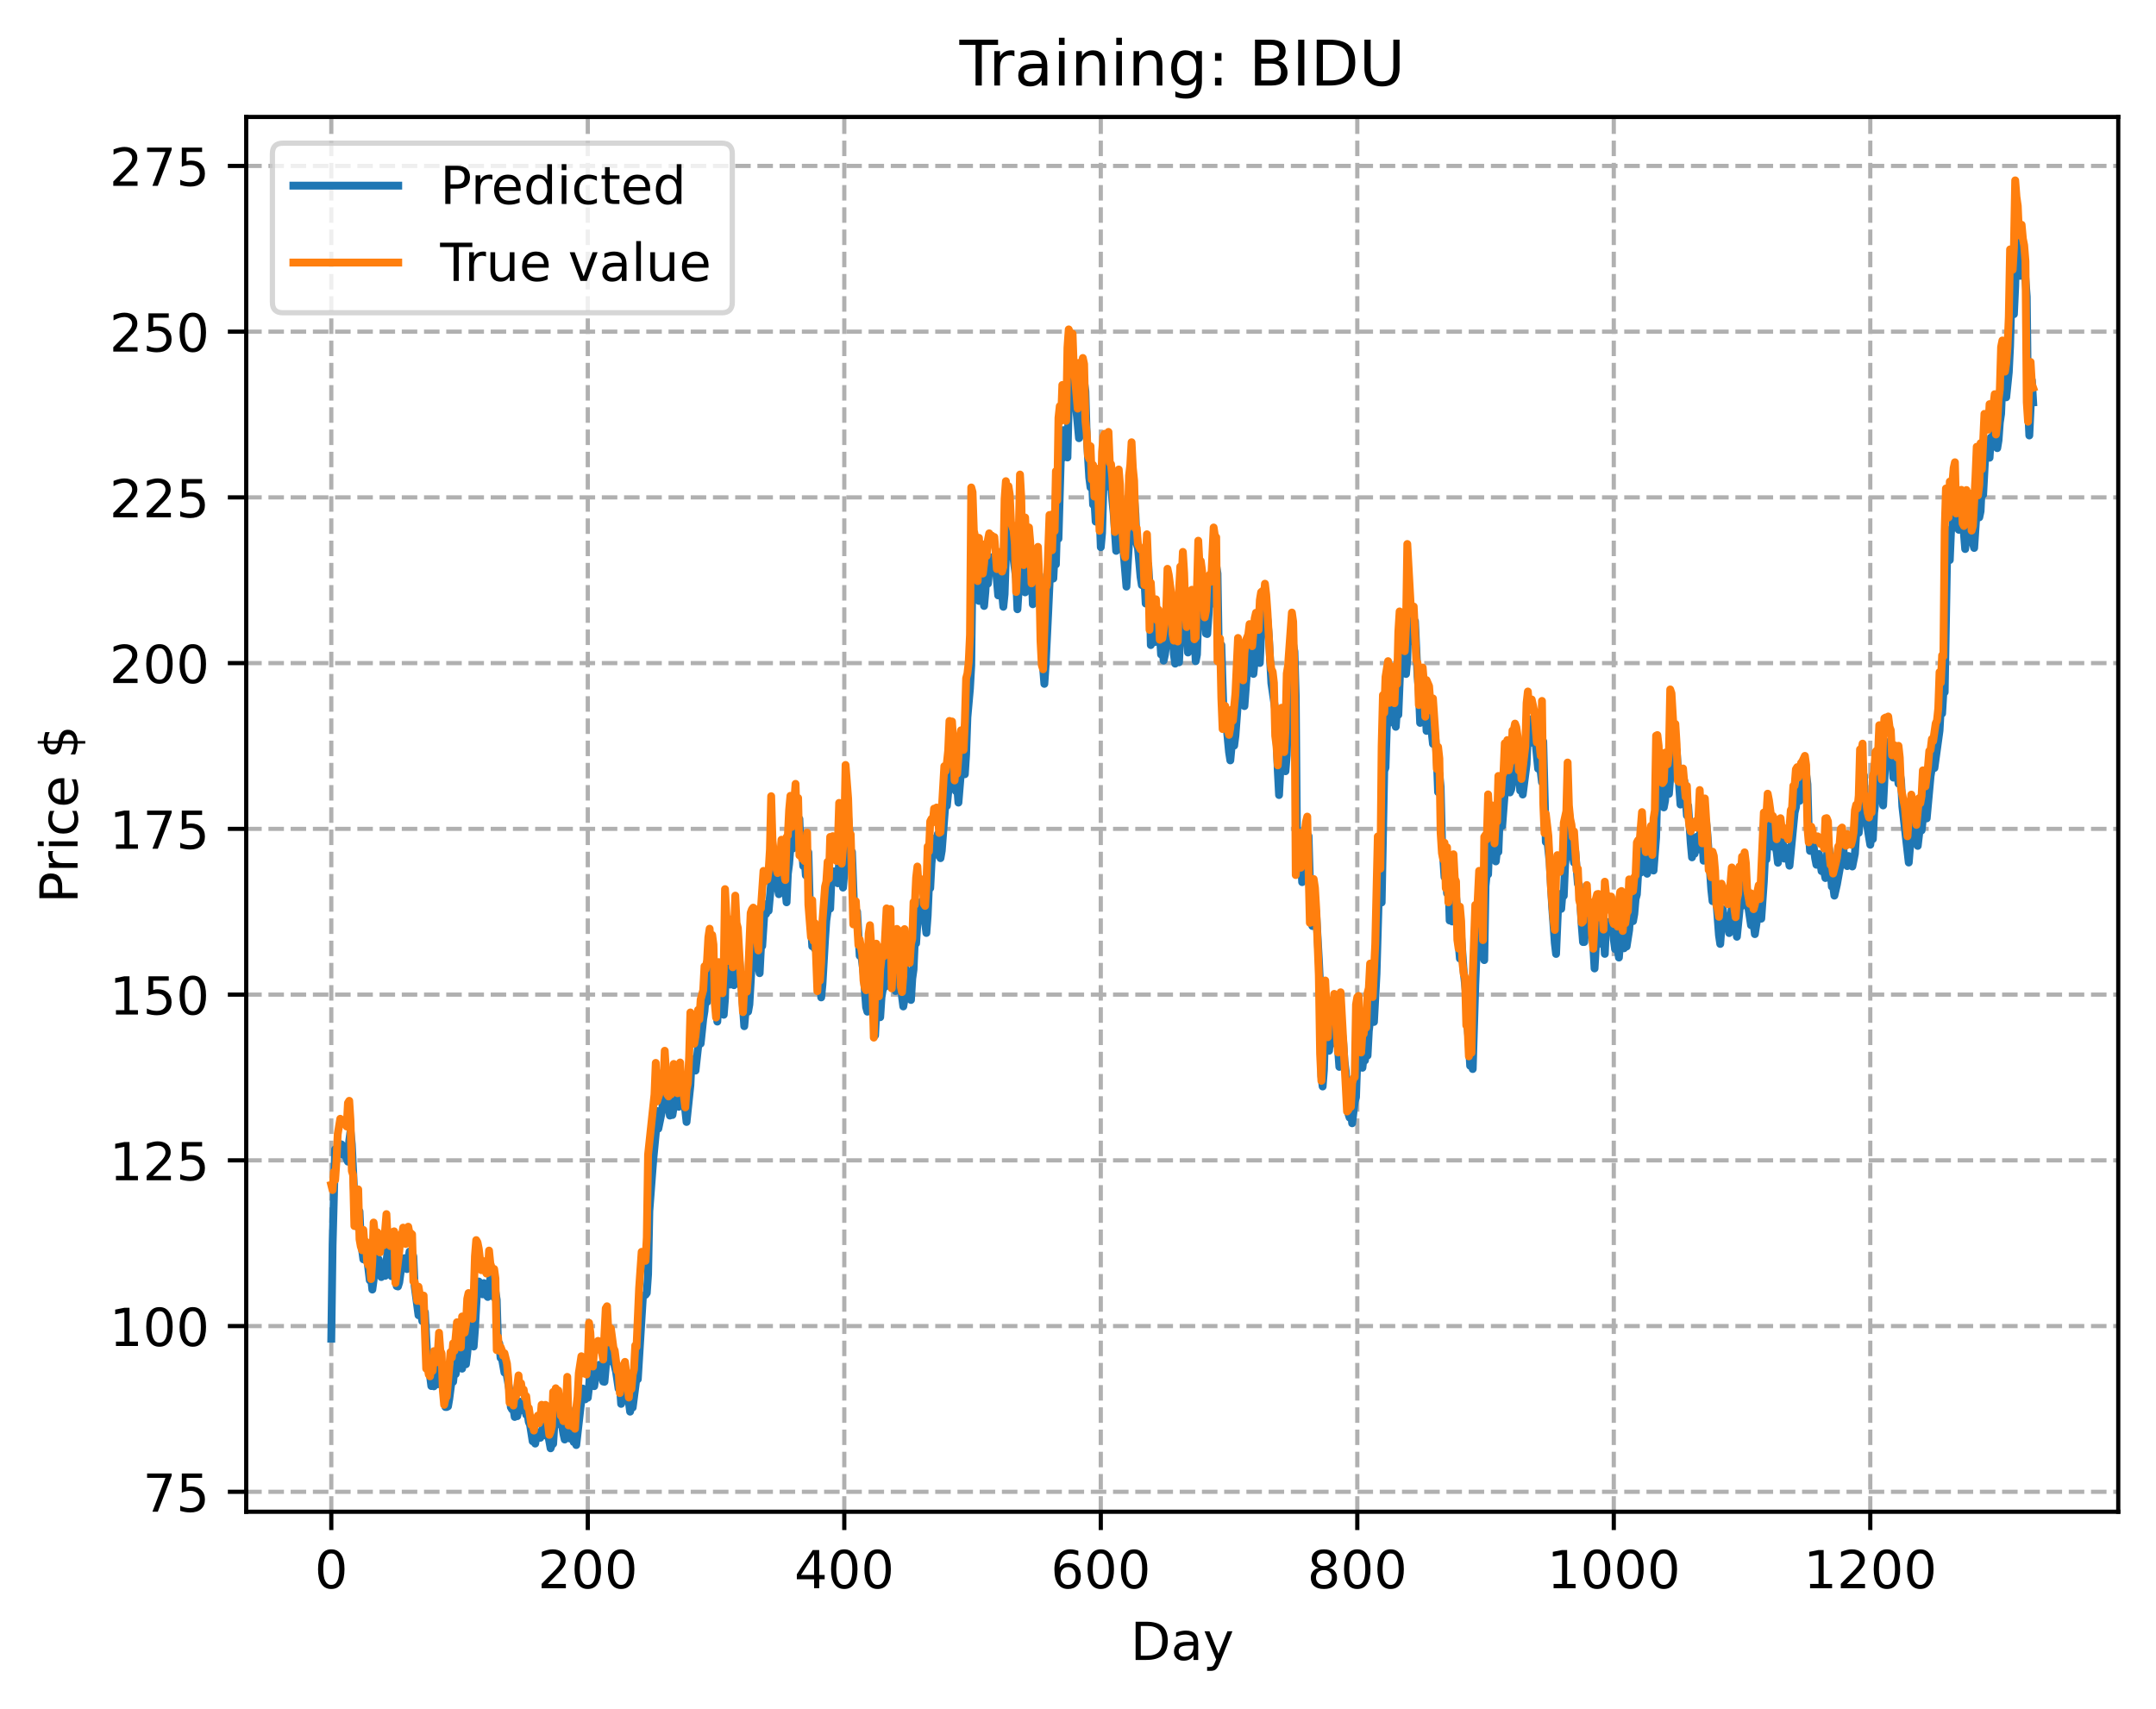 <?xml version="1.0" encoding="utf-8" standalone="no"?>
<!DOCTYPE svg PUBLIC "-//W3C//DTD SVG 1.1//EN"
  "http://www.w3.org/Graphics/SVG/1.1/DTD/svg11.dtd">
<!-- Created with matplotlib (https://matplotlib.org/) -->
<svg height="325.986pt" version="1.1" viewBox="0 0 411.286 325.986" width="411.286pt" xmlns="http://www.w3.org/2000/svg" xmlns:xlink="http://www.w3.org/1999/xlink">
 <defs>
  <style type="text/css">
*{stroke-linecap:butt;stroke-linejoin:round;}
  </style>
 </defs>
 <g id="figure_1">
  <g id="patch_1">
   <path d="M 0 325.986 
L 411.286 325.986 
L 411.286 0 
L 0 0 
z
" style="fill:#ffffff;"/>
  </g>
  <g id="axes_1">
   <g id="patch_2">
    <path d="M 46.966 288.43 
L 404.086 288.43 
L 404.086 22.318 
L 46.966 22.318 
z
" style="fill:#ffffff;"/>
   </g>
   <g id="matplotlib.axis_1">
    <g id="xtick_1">
     <g id="line2d_1">
      <path clip-path="url(#p7e22b8e8eb)" d="M 63.198 288.43 
L 63.198 22.318 
" style="fill:none;stroke:#b0b0b0;stroke-dasharray:2.96,1.28;stroke-dashoffset:0;stroke-width:0.8;"/>
     </g>
     <g id="line2d_2">
      <defs>
       <path d="M 0 0 
L 0 3.5 
" id="m1ad7c50e88" style="stroke:#000000;stroke-width:0.8;"/>
      </defs>
      <g>
       <use style="stroke:#000000;stroke-width:0.8;" x="63.198" xlink:href="#m1ad7c50e88" y="288.43"/>
      </g>
     </g>
     <g id="text_1">
      <!-- 0 -->
      <defs>
       <path d="M 31.781 66.406 
Q 24.172 66.406 20.328 58.906 
Q 16.5 51.422 16.5 36.375 
Q 16.5 21.391 20.328 13.891 
Q 24.172 6.391 31.781 6.391 
Q 39.453 6.391 43.281 13.891 
Q 47.125 21.391 47.125 36.375 
Q 47.125 51.422 43.281 58.906 
Q 39.453 66.406 31.781 66.406 
z
M 31.781 74.219 
Q 44.047 74.219 50.516 64.516 
Q 56.984 54.828 56.984 36.375 
Q 56.984 17.969 50.516 8.266 
Q 44.047 -1.422 31.781 -1.422 
Q 19.531 -1.422 13.062 8.266 
Q 6.594 17.969 6.594 36.375 
Q 6.594 54.828 13.062 64.516 
Q 19.531 74.219 31.781 74.219 
z
" id="DejaVuSans-48"/>
      </defs>
      <g transform="translate(60.017 303.029)scale(0.1 -0.1)">
       <use xlink:href="#DejaVuSans-48"/>
      </g>
     </g>
    </g>
    <g id="xtick_2">
     <g id="line2d_3">
      <path clip-path="url(#p7e22b8e8eb)" d="M 112.129 288.43 
L 112.129 22.318 
" style="fill:none;stroke:#b0b0b0;stroke-dasharray:2.96,1.28;stroke-dashoffset:0;stroke-width:0.8;"/>
     </g>
     <g id="line2d_4">
      <g>
       <use style="stroke:#000000;stroke-width:0.8;" x="112.129" xlink:href="#m1ad7c50e88" y="288.43"/>
      </g>
     </g>
     <g id="text_2">
      <!-- 200 -->
      <defs>
       <path d="M 19.188 8.297 
L 53.609 8.297 
L 53.609 0 
L 7.328 0 
L 7.328 8.297 
Q 12.938 14.109 22.625 23.891 
Q 32.328 33.688 34.812 36.531 
Q 39.547 41.844 41.422 45.531 
Q 43.312 49.219 43.312 52.781 
Q 43.312 58.594 39.234 62.25 
Q 35.156 65.922 28.609 65.922 
Q 23.969 65.922 18.812 64.312 
Q 13.672 62.703 7.812 59.422 
L 7.812 69.391 
Q 13.766 71.781 18.938 73 
Q 24.125 74.219 28.422 74.219 
Q 39.75 74.219 46.484 68.547 
Q 53.219 62.891 53.219 53.422 
Q 53.219 48.922 51.531 44.891 
Q 49.859 40.875 45.406 35.406 
Q 44.188 33.984 37.641 27.219 
Q 31.109 20.453 19.188 8.297 
z
" id="DejaVuSans-50"/>
      </defs>
      <g transform="translate(102.585 303.029)scale(0.1 -0.1)">
       <use xlink:href="#DejaVuSans-50"/>
       <use x="63.623" xlink:href="#DejaVuSans-48"/>
       <use x="127.246" xlink:href="#DejaVuSans-48"/>
      </g>
     </g>
    </g>
    <g id="xtick_3">
     <g id="line2d_5">
      <path clip-path="url(#p7e22b8e8eb)" d="M 161.06 288.43 
L 161.06 22.318 
" style="fill:none;stroke:#b0b0b0;stroke-dasharray:2.96,1.28;stroke-dashoffset:0;stroke-width:0.8;"/>
     </g>
     <g id="line2d_6">
      <g>
       <use style="stroke:#000000;stroke-width:0.8;" x="161.06" xlink:href="#m1ad7c50e88" y="288.43"/>
      </g>
     </g>
     <g id="text_3">
      <!-- 400 -->
      <defs>
       <path d="M 37.797 64.312 
L 12.891 25.391 
L 37.797 25.391 
z
M 35.203 72.906 
L 47.609 72.906 
L 47.609 25.391 
L 58.016 25.391 
L 58.016 17.188 
L 47.609 17.188 
L 47.609 0 
L 37.797 0 
L 37.797 17.188 
L 4.891 17.188 
L 4.891 26.703 
z
" id="DejaVuSans-52"/>
      </defs>
      <g transform="translate(151.516 303.029)scale(0.1 -0.1)">
       <use xlink:href="#DejaVuSans-52"/>
       <use x="63.623" xlink:href="#DejaVuSans-48"/>
       <use x="127.246" xlink:href="#DejaVuSans-48"/>
      </g>
     </g>
    </g>
    <g id="xtick_4">
     <g id="line2d_7">
      <path clip-path="url(#p7e22b8e8eb)" d="M 209.99 288.43 
L 209.99 22.318 
" style="fill:none;stroke:#b0b0b0;stroke-dasharray:2.96,1.28;stroke-dashoffset:0;stroke-width:0.8;"/>
     </g>
     <g id="line2d_8">
      <g>
       <use style="stroke:#000000;stroke-width:0.8;" x="209.99" xlink:href="#m1ad7c50e88" y="288.43"/>
      </g>
     </g>
     <g id="text_4">
      <!-- 600 -->
      <defs>
       <path d="M 33.016 40.375 
Q 26.375 40.375 22.484 35.828 
Q 18.609 31.297 18.609 23.391 
Q 18.609 15.531 22.484 10.953 
Q 26.375 6.391 33.016 6.391 
Q 39.656 6.391 43.531 10.953 
Q 47.406 15.531 47.406 23.391 
Q 47.406 31.297 43.531 35.828 
Q 39.656 40.375 33.016 40.375 
z
M 52.594 71.297 
L 52.594 62.312 
Q 48.875 64.062 45.094 64.984 
Q 41.312 65.922 37.594 65.922 
Q 27.828 65.922 22.672 59.328 
Q 17.531 52.734 16.797 39.406 
Q 19.672 43.656 24.016 45.922 
Q 28.375 48.188 33.594 48.188 
Q 44.578 48.188 50.953 41.516 
Q 57.328 34.859 57.328 23.391 
Q 57.328 12.156 50.688 5.359 
Q 44.047 -1.422 33.016 -1.422 
Q 20.359 -1.422 13.672 8.266 
Q 6.984 17.969 6.984 36.375 
Q 6.984 53.656 15.188 63.938 
Q 23.391 74.219 37.203 74.219 
Q 40.922 74.219 44.703 73.484 
Q 48.484 72.75 52.594 71.297 
z
" id="DejaVuSans-54"/>
      </defs>
      <g transform="translate(200.446 303.029)scale(0.1 -0.1)">
       <use xlink:href="#DejaVuSans-54"/>
       <use x="63.623" xlink:href="#DejaVuSans-48"/>
       <use x="127.246" xlink:href="#DejaVuSans-48"/>
      </g>
     </g>
    </g>
    <g id="xtick_5">
     <g id="line2d_9">
      <path clip-path="url(#p7e22b8e8eb)" d="M 258.921 288.43 
L 258.921 22.318 
" style="fill:none;stroke:#b0b0b0;stroke-dasharray:2.96,1.28;stroke-dashoffset:0;stroke-width:0.8;"/>
     </g>
     <g id="line2d_10">
      <g>
       <use style="stroke:#000000;stroke-width:0.8;" x="258.921" xlink:href="#m1ad7c50e88" y="288.43"/>
      </g>
     </g>
     <g id="text_5">
      <!-- 800 -->
      <defs>
       <path d="M 31.781 34.625 
Q 24.75 34.625 20.719 30.859 
Q 16.703 27.094 16.703 20.516 
Q 16.703 13.922 20.719 10.156 
Q 24.75 6.391 31.781 6.391 
Q 38.812 6.391 42.859 10.172 
Q 46.922 13.969 46.922 20.516 
Q 46.922 27.094 42.891 30.859 
Q 38.875 34.625 31.781 34.625 
z
M 21.922 38.812 
Q 15.578 40.375 12.031 44.719 
Q 8.5 49.078 8.5 55.328 
Q 8.5 64.062 14.719 69.141 
Q 20.953 74.219 31.781 74.219 
Q 42.672 74.219 48.875 69.141 
Q 55.078 64.062 55.078 55.328 
Q 55.078 49.078 51.531 44.719 
Q 48 40.375 41.703 38.812 
Q 48.828 37.156 52.797 32.312 
Q 56.781 27.484 56.781 20.516 
Q 56.781 9.906 50.312 4.234 
Q 43.844 -1.422 31.781 -1.422 
Q 19.734 -1.422 13.25 4.234 
Q 6.781 9.906 6.781 20.516 
Q 6.781 27.484 10.781 32.312 
Q 14.797 37.156 21.922 38.812 
z
M 18.312 54.391 
Q 18.312 48.734 21.844 45.562 
Q 25.391 42.391 31.781 42.391 
Q 38.141 42.391 41.719 45.562 
Q 45.312 48.734 45.312 54.391 
Q 45.312 60.062 41.719 63.234 
Q 38.141 66.406 31.781 66.406 
Q 25.391 66.406 21.844 63.234 
Q 18.312 60.062 18.312 54.391 
z
" id="DejaVuSans-56"/>
      </defs>
      <g transform="translate(249.377 303.029)scale(0.1 -0.1)">
       <use xlink:href="#DejaVuSans-56"/>
       <use x="63.623" xlink:href="#DejaVuSans-48"/>
       <use x="127.246" xlink:href="#DejaVuSans-48"/>
      </g>
     </g>
    </g>
    <g id="xtick_6">
     <g id="line2d_11">
      <path clip-path="url(#p7e22b8e8eb)" d="M 307.851 288.43 
L 307.851 22.318 
" style="fill:none;stroke:#b0b0b0;stroke-dasharray:2.96,1.28;stroke-dashoffset:0;stroke-width:0.8;"/>
     </g>
     <g id="line2d_12">
      <g>
       <use style="stroke:#000000;stroke-width:0.8;" x="307.851" xlink:href="#m1ad7c50e88" y="288.43"/>
      </g>
     </g>
     <g id="text_6">
      <!-- 1000 -->
      <defs>
       <path d="M 12.406 8.297 
L 28.516 8.297 
L 28.516 63.922 
L 10.984 60.406 
L 10.984 69.391 
L 28.422 72.906 
L 38.281 72.906 
L 38.281 8.297 
L 54.391 8.297 
L 54.391 0 
L 12.406 0 
z
" id="DejaVuSans-49"/>
      </defs>
      <g transform="translate(295.126 303.029)scale(0.1 -0.1)">
       <use xlink:href="#DejaVuSans-49"/>
       <use x="63.623" xlink:href="#DejaVuSans-48"/>
       <use x="127.246" xlink:href="#DejaVuSans-48"/>
       <use x="190.869" xlink:href="#DejaVuSans-48"/>
      </g>
     </g>
    </g>
    <g id="xtick_7">
     <g id="line2d_13">
      <path clip-path="url(#p7e22b8e8eb)" d="M 356.782 288.43 
L 356.782 22.318 
" style="fill:none;stroke:#b0b0b0;stroke-dasharray:2.96,1.28;stroke-dashoffset:0;stroke-width:0.8;"/>
     </g>
     <g id="line2d_14">
      <g>
       <use style="stroke:#000000;stroke-width:0.8;" x="356.782" xlink:href="#m1ad7c50e88" y="288.43"/>
      </g>
     </g>
     <g id="text_7">
      <!-- 1200 -->
      <g transform="translate(344.057 303.029)scale(0.1 -0.1)">
       <use xlink:href="#DejaVuSans-49"/>
       <use x="63.623" xlink:href="#DejaVuSans-50"/>
       <use x="127.246" xlink:href="#DejaVuSans-48"/>
       <use x="190.869" xlink:href="#DejaVuSans-48"/>
      </g>
     </g>
    </g>
    <g id="text_8">
     <!-- Day -->
     <defs>
      <path d="M 19.672 64.797 
L 19.672 8.109 
L 31.594 8.109 
Q 46.688 8.109 53.688 14.938 
Q 60.688 21.781 60.688 36.531 
Q 60.688 51.172 53.688 57.984 
Q 46.688 64.797 31.594 64.797 
z
M 9.812 72.906 
L 30.078 72.906 
Q 51.266 72.906 61.172 64.094 
Q 71.094 55.281 71.094 36.531 
Q 71.094 17.672 61.125 8.828 
Q 51.172 0 30.078 0 
L 9.812 0 
z
" id="DejaVuSans-68"/>
      <path d="M 34.281 27.484 
Q 23.391 27.484 19.188 25 
Q 14.984 22.516 14.984 16.5 
Q 14.984 11.719 18.141 8.906 
Q 21.297 6.109 26.703 6.109 
Q 34.188 6.109 38.703 11.406 
Q 43.219 16.703 43.219 25.484 
L 43.219 27.484 
z
M 52.203 31.203 
L 52.203 0 
L 43.219 0 
L 43.219 8.297 
Q 40.141 3.328 35.547 0.953 
Q 30.953 -1.422 24.312 -1.422 
Q 15.922 -1.422 10.953 3.297 
Q 6 8.016 6 15.922 
Q 6 25.141 12.172 29.828 
Q 18.359 34.516 30.609 34.516 
L 43.219 34.516 
L 43.219 35.406 
Q 43.219 41.609 39.141 45 
Q 35.062 48.391 27.688 48.391 
Q 23 48.391 18.547 47.266 
Q 14.109 46.141 10.016 43.891 
L 10.016 52.203 
Q 14.938 54.109 19.578 55.047 
Q 24.219 56 28.609 56 
Q 40.484 56 46.344 49.844 
Q 52.203 43.703 52.203 31.203 
z
" id="DejaVuSans-97"/>
      <path d="M 32.172 -5.078 
Q 28.375 -14.844 24.75 -17.812 
Q 21.141 -20.797 15.094 -20.797 
L 7.906 -20.797 
L 7.906 -13.281 
L 13.188 -13.281 
Q 16.891 -13.281 18.938 -11.516 
Q 21 -9.766 23.484 -3.219 
L 25.094 0.875 
L 2.984 54.688 
L 12.5 54.688 
L 29.594 11.922 
L 46.688 54.688 
L 56.203 54.688 
z
" id="DejaVuSans-121"/>
     </defs>
     <g transform="translate(215.652 316.707)scale(0.1 -0.1)">
      <use xlink:href="#DejaVuSans-68"/>
      <use x="77.002" xlink:href="#DejaVuSans-97"/>
      <use x="138.281" xlink:href="#DejaVuSans-121"/>
     </g>
    </g>
   </g>
   <g id="matplotlib.axis_2">
    <g id="ytick_1">
     <g id="line2d_15">
      <path clip-path="url(#p7e22b8e8eb)" d="M 46.966 284.628 
L 404.086 284.628 
" style="fill:none;stroke:#b0b0b0;stroke-dasharray:2.96,1.28;stroke-dashoffset:0;stroke-width:0.8;"/>
     </g>
     <g id="line2d_16">
      <defs>
       <path d="M 0 0 
L -3.5 0 
" id="mef77c50ceb" style="stroke:#000000;stroke-width:0.8;"/>
      </defs>
      <g>
       <use style="stroke:#000000;stroke-width:0.8;" x="46.966" xlink:href="#mef77c50ceb" y="284.628"/>
      </g>
     </g>
     <g id="text_9">
      <!-- 75 -->
      <defs>
       <path d="M 8.203 72.906 
L 55.078 72.906 
L 55.078 68.703 
L 28.609 0 
L 18.312 0 
L 43.219 64.594 
L 8.203 64.594 
z
" id="DejaVuSans-55"/>
       <path d="M 10.797 72.906 
L 49.516 72.906 
L 49.516 64.594 
L 19.828 64.594 
L 19.828 46.734 
Q 21.969 47.469 24.109 47.828 
Q 26.266 48.188 28.422 48.188 
Q 40.625 48.188 47.75 41.5 
Q 54.891 34.812 54.891 23.391 
Q 54.891 11.625 47.562 5.094 
Q 40.234 -1.422 26.906 -1.422 
Q 22.312 -1.422 17.547 -0.641 
Q 12.797 0.141 7.719 1.703 
L 7.719 11.625 
Q 12.109 9.234 16.797 8.062 
Q 21.484 6.891 26.703 6.891 
Q 35.156 6.891 40.078 11.328 
Q 45.016 15.766 45.016 23.391 
Q 45.016 31 40.078 35.438 
Q 35.156 39.891 26.703 39.891 
Q 22.75 39.891 18.812 39.016 
Q 14.891 38.141 10.797 36.281 
z
" id="DejaVuSans-53"/>
      </defs>
      <g transform="translate(27.241 288.427)scale(0.1 -0.1)">
       <use xlink:href="#DejaVuSans-55"/>
       <use x="63.623" xlink:href="#DejaVuSans-53"/>
      </g>
     </g>
    </g>
    <g id="ytick_2">
     <g id="line2d_17">
      <path clip-path="url(#p7e22b8e8eb)" d="M 46.966 253.006 
L 404.086 253.006 
" style="fill:none;stroke:#b0b0b0;stroke-dasharray:2.96,1.28;stroke-dashoffset:0;stroke-width:0.8;"/>
     </g>
     <g id="line2d_18">
      <g>
       <use style="stroke:#000000;stroke-width:0.8;" x="46.966" xlink:href="#mef77c50ceb" y="253.006"/>
      </g>
     </g>
     <g id="text_10">
      <!-- 100 -->
      <g transform="translate(20.878 256.806)scale(0.1 -0.1)">
       <use xlink:href="#DejaVuSans-49"/>
       <use x="63.623" xlink:href="#DejaVuSans-48"/>
       <use x="127.246" xlink:href="#DejaVuSans-48"/>
      </g>
     </g>
    </g>
    <g id="ytick_3">
     <g id="line2d_19">
      <path clip-path="url(#p7e22b8e8eb)" d="M 46.966 221.385 
L 404.086 221.385 
" style="fill:none;stroke:#b0b0b0;stroke-dasharray:2.96,1.28;stroke-dashoffset:0;stroke-width:0.8;"/>
     </g>
     <g id="line2d_20">
      <g>
       <use style="stroke:#000000;stroke-width:0.8;" x="46.966" xlink:href="#mef77c50ceb" y="221.385"/>
      </g>
     </g>
     <g id="text_11">
      <!-- 125 -->
      <g transform="translate(20.878 225.184)scale(0.1 -0.1)">
       <use xlink:href="#DejaVuSans-49"/>
       <use x="63.623" xlink:href="#DejaVuSans-50"/>
       <use x="127.246" xlink:href="#DejaVuSans-53"/>
      </g>
     </g>
    </g>
    <g id="ytick_4">
     <g id="line2d_21">
      <path clip-path="url(#p7e22b8e8eb)" d="M 46.966 189.764 
L 404.086 189.764 
" style="fill:none;stroke:#b0b0b0;stroke-dasharray:2.96,1.28;stroke-dashoffset:0;stroke-width:0.8;"/>
     </g>
     <g id="line2d_22">
      <g>
       <use style="stroke:#000000;stroke-width:0.8;" x="46.966" xlink:href="#mef77c50ceb" y="189.764"/>
      </g>
     </g>
     <g id="text_12">
      <!-- 150 -->
      <g transform="translate(20.878 193.563)scale(0.1 -0.1)">
       <use xlink:href="#DejaVuSans-49"/>
       <use x="63.623" xlink:href="#DejaVuSans-53"/>
       <use x="127.246" xlink:href="#DejaVuSans-48"/>
      </g>
     </g>
    </g>
    <g id="ytick_5">
     <g id="line2d_23">
      <path clip-path="url(#p7e22b8e8eb)" d="M 46.966 158.142 
L 404.086 158.142 
" style="fill:none;stroke:#b0b0b0;stroke-dasharray:2.96,1.28;stroke-dashoffset:0;stroke-width:0.8;"/>
     </g>
     <g id="line2d_24">
      <g>
       <use style="stroke:#000000;stroke-width:0.8;" x="46.966" xlink:href="#mef77c50ceb" y="158.142"/>
      </g>
     </g>
     <g id="text_13">
      <!-- 175 -->
      <g transform="translate(20.878 161.942)scale(0.1 -0.1)">
       <use xlink:href="#DejaVuSans-49"/>
       <use x="63.623" xlink:href="#DejaVuSans-55"/>
       <use x="127.246" xlink:href="#DejaVuSans-53"/>
      </g>
     </g>
    </g>
    <g id="ytick_6">
     <g id="line2d_25">
      <path clip-path="url(#p7e22b8e8eb)" d="M 46.966 126.521 
L 404.086 126.521 
" style="fill:none;stroke:#b0b0b0;stroke-dasharray:2.96,1.28;stroke-dashoffset:0;stroke-width:0.8;"/>
     </g>
     <g id="line2d_26">
      <g>
       <use style="stroke:#000000;stroke-width:0.8;" x="46.966" xlink:href="#mef77c50ceb" y="126.521"/>
      </g>
     </g>
     <g id="text_14">
      <!-- 200 -->
      <g transform="translate(20.878 130.32)scale(0.1 -0.1)">
       <use xlink:href="#DejaVuSans-50"/>
       <use x="63.623" xlink:href="#DejaVuSans-48"/>
       <use x="127.246" xlink:href="#DejaVuSans-48"/>
      </g>
     </g>
    </g>
    <g id="ytick_7">
     <g id="line2d_27">
      <path clip-path="url(#p7e22b8e8eb)" d="M 46.966 94.9 
L 404.086 94.9 
" style="fill:none;stroke:#b0b0b0;stroke-dasharray:2.96,1.28;stroke-dashoffset:0;stroke-width:0.8;"/>
     </g>
     <g id="line2d_28">
      <g>
       <use style="stroke:#000000;stroke-width:0.8;" x="46.966" xlink:href="#mef77c50ceb" y="94.9"/>
      </g>
     </g>
     <g id="text_15">
      <!-- 225 -->
      <g transform="translate(20.878 98.699)scale(0.1 -0.1)">
       <use xlink:href="#DejaVuSans-50"/>
       <use x="63.623" xlink:href="#DejaVuSans-50"/>
       <use x="127.246" xlink:href="#DejaVuSans-53"/>
      </g>
     </g>
    </g>
    <g id="ytick_8">
     <g id="line2d_29">
      <path clip-path="url(#p7e22b8e8eb)" d="M 46.966 63.278 
L 404.086 63.278 
" style="fill:none;stroke:#b0b0b0;stroke-dasharray:2.96,1.28;stroke-dashoffset:0;stroke-width:0.8;"/>
     </g>
     <g id="line2d_30">
      <g>
       <use style="stroke:#000000;stroke-width:0.8;" x="46.966" xlink:href="#mef77c50ceb" y="63.278"/>
      </g>
     </g>
     <g id="text_16">
      <!-- 250 -->
      <g transform="translate(20.878 67.077)scale(0.1 -0.1)">
       <use xlink:href="#DejaVuSans-50"/>
       <use x="63.623" xlink:href="#DejaVuSans-53"/>
       <use x="127.246" xlink:href="#DejaVuSans-48"/>
      </g>
     </g>
    </g>
    <g id="ytick_9">
     <g id="line2d_31">
      <path clip-path="url(#p7e22b8e8eb)" d="M 46.966 31.657 
L 404.086 31.657 
" style="fill:none;stroke:#b0b0b0;stroke-dasharray:2.96,1.28;stroke-dashoffset:0;stroke-width:0.8;"/>
     </g>
     <g id="line2d_32">
      <g>
       <use style="stroke:#000000;stroke-width:0.8;" x="46.966" xlink:href="#mef77c50ceb" y="31.657"/>
      </g>
     </g>
     <g id="text_17">
      <!-- 275 -->
      <g transform="translate(20.878 35.456)scale(0.1 -0.1)">
       <use xlink:href="#DejaVuSans-50"/>
       <use x="63.623" xlink:href="#DejaVuSans-55"/>
       <use x="127.246" xlink:href="#DejaVuSans-53"/>
      </g>
     </g>
    </g>
    <g id="text_18">
     <!-- Price $ -->
     <defs>
      <path d="M 19.672 64.797 
L 19.672 37.406 
L 32.078 37.406 
Q 38.969 37.406 42.719 40.969 
Q 46.484 44.531 46.484 51.125 
Q 46.484 57.672 42.719 61.234 
Q 38.969 64.797 32.078 64.797 
z
M 9.812 72.906 
L 32.078 72.906 
Q 44.344 72.906 50.609 67.359 
Q 56.891 61.812 56.891 51.125 
Q 56.891 40.328 50.609 34.812 
Q 44.344 29.297 32.078 29.297 
L 19.672 29.297 
L 19.672 0 
L 9.812 0 
z
" id="DejaVuSans-80"/>
      <path d="M 41.109 46.297 
Q 39.594 47.172 37.812 47.578 
Q 36.031 48 33.891 48 
Q 26.266 48 22.188 43.047 
Q 18.109 38.094 18.109 28.812 
L 18.109 0 
L 9.078 0 
L 9.078 54.688 
L 18.109 54.688 
L 18.109 46.188 
Q 20.953 51.172 25.484 53.578 
Q 30.031 56 36.531 56 
Q 37.453 56 38.578 55.875 
Q 39.703 55.766 41.062 55.516 
z
" id="DejaVuSans-114"/>
      <path d="M 9.422 54.688 
L 18.406 54.688 
L 18.406 0 
L 9.422 0 
z
M 9.422 75.984 
L 18.406 75.984 
L 18.406 64.594 
L 9.422 64.594 
z
" id="DejaVuSans-105"/>
      <path d="M 48.781 52.594 
L 48.781 44.188 
Q 44.969 46.297 41.141 47.344 
Q 37.312 48.391 33.406 48.391 
Q 24.656 48.391 19.812 42.844 
Q 14.984 37.312 14.984 27.297 
Q 14.984 17.281 19.812 11.734 
Q 24.656 6.203 33.406 6.203 
Q 37.312 6.203 41.141 7.25 
Q 44.969 8.297 48.781 10.406 
L 48.781 2.094 
Q 45.016 0.344 40.984 -0.531 
Q 36.969 -1.422 32.422 -1.422 
Q 20.062 -1.422 12.781 6.344 
Q 5.516 14.109 5.516 27.297 
Q 5.516 40.672 12.859 48.328 
Q 20.219 56 33.016 56 
Q 37.156 56 41.109 55.141 
Q 45.062 54.297 48.781 52.594 
z
" id="DejaVuSans-99"/>
      <path d="M 56.203 29.594 
L 56.203 25.203 
L 14.891 25.203 
Q 15.484 15.922 20.484 11.062 
Q 25.484 6.203 34.422 6.203 
Q 39.594 6.203 44.453 7.469 
Q 49.312 8.734 54.109 11.281 
L 54.109 2.781 
Q 49.266 0.734 44.188 -0.344 
Q 39.109 -1.422 33.891 -1.422 
Q 20.797 -1.422 13.156 6.188 
Q 5.516 13.812 5.516 26.812 
Q 5.516 40.234 12.766 48.109 
Q 20.016 56 32.328 56 
Q 43.359 56 49.781 48.891 
Q 56.203 41.797 56.203 29.594 
z
M 47.219 32.234 
Q 47.125 39.594 43.094 43.984 
Q 39.062 48.391 32.422 48.391 
Q 24.906 48.391 20.391 44.141 
Q 15.875 39.891 15.188 32.172 
z
" id="DejaVuSans-101"/>
      <path id="DejaVuSans-32"/>
      <path d="M 33.797 -14.703 
L 28.906 -14.703 
L 28.859 0 
Q 23.734 0.094 18.609 1.188 
Q 13.484 2.297 8.297 4.5 
L 8.297 13.281 
Q 13.281 10.156 18.375 8.562 
Q 23.484 6.984 28.906 6.938 
L 28.906 29.203 
Q 18.109 30.953 13.203 35.156 
Q 8.297 39.359 8.297 46.688 
Q 8.297 54.641 13.625 59.219 
Q 18.953 63.812 28.906 64.5 
L 28.906 75.984 
L 33.797 75.984 
L 33.797 64.656 
Q 38.328 64.453 42.578 63.688 
Q 46.828 62.938 50.875 61.625 
L 50.875 53.078 
Q 46.828 55.125 42.547 56.25 
Q 38.281 57.375 33.797 57.562 
L 33.797 36.719 
Q 44.875 35.016 50.094 30.609 
Q 55.328 26.219 55.328 18.609 
Q 55.328 10.359 49.781 5.594 
Q 44.234 0.828 33.797 0.094 
z
M 28.906 37.594 
L 28.906 57.625 
Q 23.25 56.984 20.266 54.391 
Q 17.281 51.812 17.281 47.516 
Q 17.281 43.312 20.031 40.969 
Q 22.797 38.625 28.906 37.594 
z
M 33.797 28.219 
L 33.797 7.078 
Q 39.984 7.906 43.141 10.594 
Q 46.297 13.281 46.297 17.672 
Q 46.297 21.969 43.281 24.5 
Q 40.281 27.047 33.797 28.219 
z
" id="DejaVuSans-36"/>
     </defs>
     <g transform="translate(14.798 172.342)rotate(-90)scale(0.1 -0.1)">
      <use xlink:href="#DejaVuSans-80"/>
      <use x="58.553" xlink:href="#DejaVuSans-114"/>
      <use x="99.666" xlink:href="#DejaVuSans-105"/>
      <use x="127.449" xlink:href="#DejaVuSans-99"/>
      <use x="182.43" xlink:href="#DejaVuSans-101"/>
      <use x="243.953" xlink:href="#DejaVuSans-32"/>
      <use x="275.74" xlink:href="#DejaVuSans-36"/>
     </g>
    </g>
   </g>
   <g id="line2d_33">
    <path clip-path="url(#p7e22b8e8eb)" d="M 63.198 255.417 
L 63.443 237.619 
L 63.932 219.282 
L 64.177 220.05 
L 64.422 219.593 
L 64.666 218.397 
L 64.911 218.274 
L 65.156 218.348 
L 65.4 220.312 
L 65.645 219.22 
L 66.134 221.145 
L 66.379 221.642 
L 66.623 217.689 
L 66.868 215.805 
L 67.113 218.342 
L 67.847 233.482 
L 68.091 234.032 
L 68.336 233.609 
L 68.581 231.123 
L 68.825 236.568 
L 69.315 240.276 
L 69.559 238.17 
L 69.804 240.472 
L 70.049 240.174 
L 70.538 244.286 
L 70.783 243.703 
L 71.027 246.043 
L 71.272 244.216 
L 71.517 239.818 
L 72.006 242.374 
L 72.251 240.289 
L 72.495 242.908 
L 72.74 243.658 
L 72.984 241.565 
L 73.229 242.224 
L 73.474 243.428 
L 73.963 238.306 
L 74.208 241.349 
L 74.697 243.489 
L 75.431 239.209 
L 75.676 245.383 
L 75.92 245.453 
L 76.165 244.657 
L 76.654 241.025 
L 76.899 241.582 
L 77.144 240.052 
L 77.633 242.136 
L 78.122 238.779 
L 78.367 239.83 
L 78.611 238.875 
L 78.856 239.752 
L 79.101 245.441 
L 79.835 250.946 
L 80.079 249.273 
L 80.569 252.086 
L 80.813 251.484 
L 81.058 250.367 
L 81.547 259.689 
L 81.792 260.605 
L 82.281 264.451 
L 82.526 263.753 
L 82.771 264.506 
L 83.015 262.301 
L 83.505 264.112 
L 83.749 262.693 
L 83.994 260.069 
L 84.239 261.785 
L 84.483 261.873 
L 84.972 268.447 
L 85.217 268.451 
L 85.462 268.332 
L 85.706 266.918 
L 86.196 263.123 
L 86.44 263.646 
L 86.685 261.236 
L 86.93 262.161 
L 87.419 258.204 
L 88.153 261.136 
L 88.398 258.144 
L 88.887 260.3 
L 89.132 258.221 
L 89.621 252.568 
L 89.866 253.487 
L 90.11 255.888 
L 90.355 256.913 
L 90.599 253.718 
L 91.089 244.788 
L 91.333 244.5 
L 91.578 244.843 
L 92.067 246.95 
L 92.312 244.812 
L 92.557 246.386 
L 92.801 247.17 
L 93.046 247.454 
L 93.291 246.445 
L 93.535 243.931 
L 94.269 247.542 
L 94.514 246.4 
L 94.759 248.004 
L 95.003 256.459 
L 95.248 256.309 
L 95.493 259.07 
L 95.737 259.117 
L 96.227 261.877 
L 96.471 261.152 
L 97.205 265.399 
L 97.45 268.495 
L 97.694 268.915 
L 97.939 268.699 
L 98.184 270.347 
L 98.428 269.524 
L 98.673 270.2 
L 99.162 267.423 
L 99.407 268.823 
L 99.652 268.047 
L 99.896 269.16 
L 100.141 268.612 
L 100.386 269.924 
L 100.63 269.785 
L 100.875 271.306 
L 101.12 271.87 
L 101.609 274.993 
L 101.854 274.707 
L 102.098 275.433 
L 102.343 274.102 
L 102.587 274.364 
L 102.832 273.295 
L 103.077 274.323 
L 103.321 273.428 
L 103.566 272.052 
L 104.055 273.882 
L 104.3 272.934 
L 104.545 273.651 
L 105.034 276.334 
L 105.279 275.638 
L 105.523 275.47 
L 105.768 271.367 
L 106.013 271.896 
L 106.257 269.614 
L 106.502 271.03 
L 106.747 269.159 
L 107.481 273.583 
L 107.725 274.653 
L 108.459 268.773 
L 108.704 274.46 
L 109.193 273.634 
L 109.438 275.136 
L 109.682 274.687 
L 109.927 275.709 
L 111.15 264.923 
L 111.64 266.987 
L 111.884 265.525 
L 112.129 266.689 
L 112.374 264.604 
L 112.618 260.691 
L 112.863 260.917 
L 113.352 264.478 
L 113.842 261.074 
L 114.086 262.048 
L 114.331 260.389 
L 114.575 261.799 
L 114.82 262.33 
L 115.065 263.593 
L 115.309 263.639 
L 116.043 255.418 
L 116.533 259.744 
L 116.777 258.049 
L 117.267 260.71 
L 117.511 261.664 
L 118.001 264.964 
L 118.245 264.171 
L 118.49 267.855 
L 118.735 266.963 
L 119.224 264.063 
L 119.469 263.722 
L 120.203 269.339 
L 120.447 267.525 
L 120.692 268.553 
L 121.426 262.854 
L 121.67 263.158 
L 122.649 247.264 
L 123.138 247.052 
L 123.383 246.7 
L 123.628 243.126 
L 123.872 231.074 
L 124.606 221.375 
L 125.096 216.263 
L 125.34 211.978 
L 125.585 215.353 
L 126.319 211.788 
L 126.563 209.231 
L 126.808 211.01 
L 127.053 206.718 
L 127.787 212.847 
L 128.031 211.657 
L 128.276 212.737 
L 128.521 211.162 
L 128.765 207.978 
L 129.01 208.943 
L 129.255 207.392 
L 129.499 211.169 
L 129.989 207.031 
L 130.233 210.628 
L 130.478 209.499 
L 130.967 214.067 
L 131.701 207.078 
L 131.946 202.02 
L 132.435 204.07 
L 132.68 204.263 
L 133.414 197.546 
L 133.658 199.119 
L 134.148 194.447 
L 134.392 192.906 
L 134.637 189.884 
L 134.882 191.176 
L 135.126 189.707 
L 135.616 183.747 
L 135.86 185.368 
L 136.105 183.143 
L 136.35 184.726 
L 136.839 194.916 
L 137.084 190.429 
L 137.328 188.762 
L 137.818 192.378 
L 138.062 193.609 
L 138.307 190.461 
L 138.551 180.38 
L 139.041 183.875 
L 139.285 187.848 
L 139.53 182.626 
L 139.775 183.672 
L 140.019 187.974 
L 140.264 184.187 
L 140.509 177.534 
L 140.753 181.487 
L 140.998 182.441 
L 141.732 192.124 
L 141.977 195.795 
L 142.221 193.044 
L 142.466 191.556 
L 142.711 193.021 
L 142.955 191.629 
L 143.689 178.899 
L 143.934 177.814 
L 144.423 183.128 
L 144.912 185.681 
L 145.157 180.779 
L 145.402 180.494 
L 145.891 173.021 
L 146.136 174.382 
L 146.38 172.404 
L 146.625 173.78 
L 147.114 168.416 
L 147.359 161.602 
L 147.848 167.423 
L 148.093 168.077 
L 148.582 170.611 
L 148.827 167.662 
L 149.072 169.316 
L 149.316 165.902 
L 149.561 167.155 
L 150.05 172.162 
L 150.295 166.719 
L 150.539 164.82 
L 151.029 158.633 
L 151.273 161.888 
L 151.763 158.334 
L 152.007 154.638 
L 152.252 159.135 
L 152.497 156.246 
L 152.741 162.903 
L 152.986 161.9 
L 153.231 165.231 
L 153.475 163.493 
L 153.72 167.012 
L 154.209 162.611 
L 154.454 171.749 
L 154.943 180.545 
L 155.188 175.98 
L 155.433 181.007 
L 155.677 178.996 
L 155.922 183.05 
L 156.166 189.057 
L 156.411 186.316 
L 156.656 190.301 
L 156.9 187.745 
L 157.39 179.148 
L 157.634 175.63 
L 157.879 173.891 
L 158.124 171.28 
L 158.368 173.366 
L 158.613 167.511 
L 158.858 167.302 
L 159.102 166.241 
L 159.347 166.85 
L 159.592 166.791 
L 159.836 168.526 
L 160.326 160.396 
L 160.57 166.246 
L 160.815 169.35 
L 161.304 163.683 
L 161.549 155.519 
L 161.794 155.984 
L 162.038 158.623 
L 162.283 162.604 
L 162.527 162.546 
L 163.017 175.576 
L 163.261 175.394 
L 163.506 173.946 
L 163.995 182.363 
L 164.24 181.694 
L 164.729 185.618 
L 165.219 192.15 
L 165.463 193.023 
L 165.708 190.353 
L 165.953 184.459 
L 166.197 181.557 
L 166.442 184.306 
L 166.931 197.555 
L 167.421 188.077 
L 167.91 194.078 
L 168.154 190.29 
L 168.399 188.815 
L 168.644 186.196 
L 168.888 188.257 
L 169.378 180.273 
L 169.622 182.612 
L 169.867 182.204 
L 170.112 178.419 
L 170.356 187.164 
L 170.601 186.184 
L 170.846 189.084 
L 171.335 182.444 
L 171.824 184.734 
L 172.069 190.11 
L 172.314 192.027 
L 172.558 190.585 
L 172.803 184.879 
L 173.048 187.168 
L 173.292 187.979 
L 173.782 190.789 
L 174.026 186.726 
L 174.271 184.971 
L 174.515 179.471 
L 174.76 180.005 
L 175.249 172.322 
L 175.494 174.313 
L 175.739 172.029 
L 175.983 174.772 
L 176.228 172.177 
L 176.473 176.035 
L 176.717 178.008 
L 176.962 174.733 
L 177.207 169.086 
L 177.451 169.459 
L 177.696 164.734 
L 177.941 162.406 
L 178.185 163.199 
L 178.43 159.895 
L 178.675 161.911 
L 178.919 159.093 
L 179.409 163.737 
L 179.653 162.318 
L 180.387 152.845 
L 180.632 153.761 
L 181.121 148.722 
L 181.366 144.373 
L 181.61 145.385 
L 181.855 142.94 
L 182.1 145.67 
L 182.344 150.943 
L 182.589 150.006 
L 182.834 153.136 
L 183.568 144.223 
L 183.812 145.273 
L 184.057 147.726 
L 184.302 143.872 
L 184.546 136.86 
L 185.036 131.329 
L 185.28 126.905 
L 185.525 107.139 
L 185.77 105.648 
L 186.014 107.952 
L 186.259 108.764 
L 186.748 114.66 
L 186.993 108.769 
L 187.482 113.53 
L 187.727 115.616 
L 187.971 112.936 
L 188.216 108.853 
L 188.461 111.367 
L 188.95 106.302 
L 189.195 107.849 
L 189.439 106.842 
L 189.684 109.15 
L 189.929 107.843 
L 190.418 113.605 
L 190.663 110.399 
L 191.152 113.157 
L 191.397 115.77 
L 191.641 113.375 
L 192.13 99.243 
L 192.375 101.749 
L 192.62 99.46 
L 192.864 100.677 
L 193.354 106.686 
L 193.843 110.41 
L 194.088 116.243 
L 194.577 108.66 
L 194.822 100.108 
L 195.066 102.034 
L 195.311 110.24 
L 195.556 113.02 
L 195.8 106.735 
L 196.045 109.946 
L 196.29 107.778 
L 196.534 107.225 
L 196.779 108.788 
L 197.024 115.287 
L 197.268 113.375 
L 197.758 108.134 
L 198.002 110.539 
L 198.247 109.649 
L 198.491 113.909 
L 198.981 127.359 
L 199.225 130.478 
L 199.47 126.917 
L 199.959 116.832 
L 200.449 106.109 
L 200.938 110.384 
L 201.183 105.597 
L 201.427 107.699 
L 201.672 99.39 
L 201.917 102.788 
L 202.406 85.977 
L 202.651 87.444 
L 202.895 82.055 
L 203.385 86.615 
L 203.629 87.29 
L 203.874 77.038 
L 204.118 71.888 
L 204.363 72.817 
L 204.608 76.328 
L 204.852 70.857 
L 205.097 75.945 
L 205.586 80.933 
L 205.831 83.606 
L 206.076 76.462 
L 206.32 77.422 
L 206.81 72.828 
L 207.054 74.673 
L 207.299 83.039 
L 207.788 91.13 
L 208.033 93.004 
L 208.278 90.972 
L 208.522 96.292 
L 208.767 95.491 
L 209.012 99.52 
L 209.256 95.568 
L 209.501 94.132 
L 209.746 97.765 
L 209.99 104.403 
L 210.235 101.688 
L 210.479 93.562 
L 210.724 89.518 
L 210.969 87.508 
L 211.458 92.84 
L 211.703 88.703 
L 212.192 95.427 
L 212.437 97.852 
L 212.926 105.103 
L 213.171 104.471 
L 213.66 95.129 
L 213.905 97.016 
L 214.149 103.018 
L 214.883 111.928 
L 215.862 95.054 
L 216.106 91.462 
L 216.596 98.026 
L 216.84 103.765 
L 217.085 104.582 
L 217.574 110.069 
L 217.819 111.633 
L 218.064 109.557 
L 218.308 110.504 
L 218.553 115.153 
L 218.798 112.751 
L 219.042 107.698 
L 219.287 111.869 
L 219.532 123.076 
L 219.776 117.752 
L 220.266 122.526 
L 220.51 121.539 
L 220.755 118.652 
L 221 122.084 
L 221.244 120.808 
L 221.489 124.87 
L 221.734 123.162 
L 221.978 126.038 
L 222.223 124.917 
L 222.712 121.367 
L 222.957 115.917 
L 223.201 116.377 
L 223.446 118.942 
L 223.691 120.249 
L 223.935 124.86 
L 224.18 126.621 
L 224.669 123.104 
L 224.914 126.366 
L 225.403 115.904 
L 225.648 117.097 
L 225.893 112.445 
L 226.137 114.975 
L 226.627 124.498 
L 226.871 122.602 
L 227.116 118.531 
L 227.361 120.66 
L 227.605 117.94 
L 227.85 120.496 
L 228.094 126.158 
L 228.339 124.883 
L 228.828 110.837 
L 229.073 113.089 
L 229.318 110.675 
L 229.807 116.661 
L 230.052 120.877 
L 230.296 120.971 
L 230.786 113.894 
L 231.03 112.386 
L 231.275 115.172 
L 231.764 106.311 
L 232.254 109.426 
L 232.498 124.203 
L 232.743 124.988 
L 232.988 123.065 
L 233.477 138.46 
L 233.722 137.172 
L 233.966 138.392 
L 234.455 143.507 
L 234.7 145.082 
L 235.189 139.803 
L 235.434 142.265 
L 235.679 140.34 
L 236.168 133.773 
L 236.413 128.852 
L 236.657 131.662 
L 236.902 129.512 
L 237.391 134.721 
L 237.881 128.161 
L 238.125 126.171 
L 238.37 125.31 
L 238.615 123.287 
L 239.104 128.583 
L 239.838 120.992 
L 240.082 124.656 
L 240.327 126.495 
L 240.572 121.078 
L 241.061 116.923 
L 241.306 118.522 
L 241.55 116.416 
L 241.795 118.326 
L 242.04 121.28 
L 242.529 130.342 
L 243.263 135.346 
L 243.752 146.999 
L 243.997 151.688 
L 244.242 146.771 
L 244.486 144.658 
L 244.731 140.224 
L 244.976 142.43 
L 245.22 147.149 
L 245.465 144.121 
L 245.709 136.171 
L 246.688 122.937 
L 246.933 124.329 
L 247.177 132.82 
L 247.422 160.657 
L 247.667 163.543 
L 247.911 161.024 
L 248.156 163.494 
L 248.401 168.308 
L 248.645 167.586 
L 249.379 161.143 
L 249.624 159.51 
L 250.113 176.013 
L 250.358 176.683 
L 250.847 172.686 
L 251.092 174.355 
L 251.581 182.959 
L 251.826 187.975 
L 252.07 205.284 
L 252.315 207.299 
L 252.56 204.128 
L 252.804 195.649 
L 253.049 193.148 
L 253.294 196.127 
L 253.538 200.483 
L 253.783 197.31 
L 254.028 195.795 
L 254.272 199.06 
L 254.762 193.616 
L 255.496 203.556 
L 255.74 203.285 
L 255.985 196.801 
L 256.23 198.731 
L 256.474 202.46 
L 256.719 204.375 
L 257.208 212.445 
L 257.453 213.235 
L 257.697 211.773 
L 257.942 214.315 
L 258.431 210.176 
L 258.676 209.334 
L 258.921 202.37 
L 259.41 196.198 
L 259.899 203.728 
L 260.144 201.55 
L 260.389 202.329 
L 260.633 199.862 
L 260.878 201.407 
L 261.123 196.694 
L 261.367 194.63 
L 261.612 190.939 
L 261.857 191.917 
L 262.101 194.982 
L 262.591 185.837 
L 263.08 169.012 
L 263.325 169.801 
L 263.569 172.194 
L 264.058 147.076 
L 264.303 146.467 
L 264.548 139.026 
L 265.037 132.852 
L 265.282 137.839 
L 265.526 135.874 
L 265.771 132.573 
L 266.016 134.286 
L 266.26 138.672 
L 266.505 135.337 
L 266.75 136.396 
L 267.239 124.232 
L 267.484 124.752 
L 267.728 122.511 
L 268.218 128.593 
L 268.462 125.774 
L 268.707 116.222 
L 269.441 122.367 
L 269.93 118.526 
L 270.419 129.033 
L 270.664 131.89 
L 270.909 137.927 
L 271.153 137.319 
L 271.398 132.751 
L 271.643 131.089 
L 271.887 133.779 
L 272.132 139.455 
L 272.377 135.405 
L 272.866 137.36 
L 273.355 141.932 
L 273.6 139.013 
L 273.845 141.124 
L 274.089 144.65 
L 274.334 151.135 
L 274.579 147.607 
L 274.823 150.136 
L 275.068 160.016 
L 275.557 167.346 
L 275.802 165.247 
L 276.046 170.455 
L 276.291 167.343 
L 276.536 175.626 
L 276.78 173.297 
L 277.025 175.816 
L 277.514 168.443 
L 278.004 173.54 
L 278.248 180.025 
L 278.493 182.893 
L 278.738 178.513 
L 279.227 185.461 
L 279.716 190.144 
L 279.961 196.049 
L 280.206 198.939 
L 280.45 203.355 
L 280.695 200.472 
L 280.94 203.968 
L 281.429 187.973 
L 281.673 181.931 
L 281.918 182.662 
L 282.407 174.436 
L 282.652 179.574 
L 282.897 178.855 
L 283.141 183.185 
L 283.386 169.08 
L 283.631 166.531 
L 283.875 166.832 
L 284.12 159.985 
L 284.365 161.993 
L 284.854 158.114 
L 285.099 160.1 
L 285.343 164.355 
L 285.588 162.101 
L 285.833 162.554 
L 286.077 156.435 
L 286.322 156.214 
L 286.567 157.583 
L 287.301 148.024 
L 287.545 149.086 
L 287.79 147.002 
L 288.034 151.199 
L 288.279 150.624 
L 288.524 149.275 
L 288.768 145.334 
L 289.258 142.221 
L 289.502 144.704 
L 289.747 145.97 
L 289.992 150.832 
L 290.236 148.101 
L 290.481 151.594 
L 291.215 145.821 
L 291.46 140.183 
L 291.704 137.21 
L 291.949 140.663 
L 292.194 141.705 
L 292.438 139.294 
L 292.928 141.647 
L 293.417 146.664 
L 293.661 145.139 
L 294.151 149.25 
L 294.395 141.464 
L 294.885 160.649 
L 295.129 159.851 
L 295.619 164.536 
L 296.108 173.197 
L 296.597 179.94 
L 296.842 182.012 
L 297.331 170.544 
L 297.821 173.414 
L 298.065 170.425 
L 298.31 170.93 
L 298.555 165.068 
L 299.044 160.354 
L 299.289 154.482 
L 299.778 161.817 
L 300.267 164.579 
L 300.512 162.47 
L 301.001 168.649 
L 301.246 168.788 
L 301.735 176.583 
L 301.98 179.739 
L 302.224 179.733 
L 302.469 175.97 
L 302.714 178.145 
L 302.958 173.635 
L 303.448 178.422 
L 303.692 176.125 
L 304.182 184.777 
L 304.671 176.544 
L 305.16 174.618 
L 305.649 180.177 
L 305.894 177.516 
L 306.139 182 
L 306.383 176.361 
L 306.628 176.256 
L 306.873 177.775 
L 307.117 175.817 
L 307.362 177.795 
L 307.607 175.648 
L 307.851 179.27 
L 308.096 181.079 
L 308.341 179.45 
L 308.83 182.7 
L 309.319 176.366 
L 309.564 174.336 
L 309.809 180.928 
L 310.053 178.401 
L 310.298 180.592 
L 310.787 177.443 
L 311.032 173.706 
L 311.277 174.528 
L 311.521 175.755 
L 311.766 174.371 
L 312.01 171.531 
L 312.255 170.659 
L 312.5 166.62 
L 312.744 165.012 
L 312.989 166.493 
L 313.478 160.733 
L 313.723 163.303 
L 313.968 164.436 
L 314.212 166.707 
L 314.702 163.153 
L 314.946 162.691 
L 315.191 160.9 
L 315.436 166.098 
L 315.925 159.81 
L 316.17 150.49 
L 316.414 146.79 
L 316.659 148.074 
L 316.904 152.183 
L 317.148 151.441 
L 317.393 154.051 
L 317.637 152.756 
L 317.882 148.986 
L 318.127 150.655 
L 318.371 151.475 
L 318.616 148.346 
L 318.861 140.614 
L 319.105 140.41 
L 319.595 146.194 
L 319.839 143.132 
L 320.573 153.503 
L 321.063 149.968 
L 321.307 148.989 
L 321.797 155.599 
L 322.041 153.737 
L 322.531 160.87 
L 322.775 163.579 
L 323.02 161.296 
L 323.265 162.893 
L 323.509 160.538 
L 323.754 159.609 
L 323.998 162.083 
L 324.243 160.466 
L 324.488 156.807 
L 324.732 159.76 
L 324.977 164.218 
L 325.222 162.299 
L 325.466 156.632 
L 325.711 159.178 
L 326.445 169.688 
L 326.69 171.943 
L 326.934 167.511 
L 327.179 168.691 
L 327.913 178.457 
L 328.158 180.103 
L 328.647 173.457 
L 329.136 176.916 
L 329.381 174.839 
L 329.87 178.03 
L 330.359 173.184 
L 330.604 170.747 
L 330.849 172.841 
L 331.338 178.729 
L 332.072 171.338 
L 332.317 172.847 
L 332.561 169.499 
L 332.806 172.042 
L 333.051 168.359 
L 333.295 170.017 
L 333.54 173.303 
L 334.029 176.527 
L 334.274 174.263 
L 334.763 178.228 
L 335.497 173.44 
L 335.742 172.548 
L 335.986 175.282 
L 336.476 168.226 
L 336.72 163.15 
L 336.965 163.996 
L 337.454 157.003 
L 337.944 160.595 
L 338.188 161.545 
L 338.433 160.26 
L 338.922 162.511 
L 339.167 164.609 
L 339.656 159.924 
L 339.901 158.743 
L 340.39 163.821 
L 340.635 163.083 
L 340.88 161.782 
L 341.369 165.172 
L 342.347 155.049 
L 342.592 154.034 
L 342.837 151.822 
L 343.081 150.66 
L 343.326 152.793 
L 343.815 149.57 
L 344.549 147.648 
L 344.794 149.631 
L 345.039 158.517 
L 345.283 162.348 
L 345.528 161.499 
L 345.773 159.852 
L 346.262 163.746 
L 346.507 164.991 
L 346.996 162.929 
L 347.485 166.208 
L 347.73 164.893 
L 348.219 167.526 
L 348.708 160.749 
L 348.953 162.098 
L 349.442 169.164 
L 349.687 169.041 
L 349.932 170.885 
L 350.421 168.751 
L 351.644 161.946 
L 351.889 164.331 
L 352.134 163.576 
L 352.378 165.247 
L 352.623 163.322 
L 352.868 164.886 
L 353.112 163.599 
L 353.357 165.326 
L 353.846 162.88 
L 354.091 159.244 
L 354.335 157.77 
L 354.58 158.906 
L 354.825 156.184 
L 355.069 150.479 
L 355.314 150.706 
L 355.559 147.928 
L 355.803 155.049 
L 356.537 159.72 
L 356.782 161.176 
L 357.027 159.174 
L 357.271 160.1 
L 357.516 155.074 
L 357.761 152.85 
L 358.005 149.592 
L 358.25 148.067 
L 358.495 149.771 
L 358.739 145.402 
L 359.228 153.676 
L 359.718 143.901 
L 359.962 141.59 
L 360.207 144.079 
L 360.452 142.127 
L 360.941 144.954 
L 361.186 148.365 
L 361.675 145.33 
L 362.164 149.519 
L 362.409 147.439 
L 362.654 148.982 
L 362.898 153.859 
L 364.122 164.569 
L 364.611 158.558 
L 364.856 156.045 
L 365.345 160.021 
L 365.589 157.651 
L 365.834 161.395 
L 366.323 157.24 
L 366.568 158.446 
L 366.813 156.244 
L 367.057 151.403 
L 367.547 156.147 
L 368.281 148.104 
L 368.77 145.061 
L 369.015 146.537 
L 369.993 139.399 
L 370.238 135.048 
L 370.483 136.141 
L 370.727 132.122 
L 370.972 132.065 
L 371.461 104.674 
L 371.706 103.924 
L 371.95 106.859 
L 372.195 100.929 
L 372.44 100.864 
L 372.929 94.247 
L 373.174 93.484 
L 373.418 100.283 
L 373.663 101.083 
L 373.908 100.901 
L 374.397 96.169 
L 374.642 101.765 
L 374.886 104.752 
L 375.376 98.734 
L 375.865 101.599 
L 376.11 99.299 
L 376.354 103.673 
L 376.599 104.548 
L 377.088 97.251 
L 377.333 92.714 
L 377.577 98.709 
L 377.822 97.538 
L 378.067 92.311 
L 378.311 94.378 
L 378.801 85.336 
L 379.045 87.056 
L 379.29 85.632 
L 379.535 87.337 
L 379.779 83.464 
L 380.024 84.616 
L 380.269 83.314 
L 380.758 79.272 
L 381.003 85.503 
L 381.247 84.01 
L 381.492 80.629 
L 381.737 78.946 
L 381.981 73.293 
L 382.226 71.589 
L 382.471 72.064 
L 382.715 75.803 
L 383.204 71.011 
L 383.449 66.046 
L 383.694 57.142 
L 384.183 59.947 
L 384.428 54.606 
L 384.672 44.541 
L 384.917 44.968 
L 385.162 46.846 
L 385.406 52.631 
L 385.896 46.744 
L 386.63 56.602 
L 386.874 77.654 
L 387.119 83.086 
L 387.608 72.562 
L 387.853 76.767 
L 387.853 76.767 
" style="fill:none;stroke:#1f77b4;stroke-linecap:square;stroke-width:1.5;"/>
   </g>
   <g id="line2d_34">
    <path clip-path="url(#p7e22b8e8eb)" d="M 63.198 226.078 
L 63.443 227.052 
L 63.688 223.611 
L 63.932 225.142 
L 64.177 221.587 
L 64.422 216.402 
L 64.911 213.454 
L 65.156 213.872 
L 65.4 213.72 
L 66.134 214.934 
L 66.379 210.431 
L 66.623 210.027 
L 66.868 213.91 
L 67.113 223.409 
L 67.357 224.168 
L 67.602 233.92 
L 67.847 233.123 
L 68.091 231.63 
L 68.336 226.925 
L 68.581 236.437 
L 68.825 237.816 
L 69.07 238.537 
L 69.315 234.653 
L 69.559 237.904 
L 69.804 236.892 
L 70.049 240.876 
L 70.293 241.42 
L 70.538 240.598 
L 70.783 244.039 
L 71.027 240.573 
L 71.272 233.249 
L 71.761 237.841 
L 72.006 235.121 
L 72.251 238.752 
L 72.495 238.954 
L 72.74 236.336 
L 72.984 237.17 
L 73.229 237.588 
L 73.718 231.643 
L 73.963 236.854 
L 74.452 237.74 
L 74.942 235.046 
L 75.186 234.932 
L 75.431 244.798 
L 76.165 238.815 
L 76.41 235.526 
L 76.654 236.045 
L 76.899 234.223 
L 77.144 236.336 
L 77.388 237.348 
L 77.878 234.046 
L 78.122 235.311 
L 78.367 235.286 
L 78.611 235.501 
L 78.856 244.494 
L 79.101 244.532 
L 79.59 248.2 
L 79.835 245.493 
L 80.324 248.326 
L 80.569 248.289 
L 80.813 247.188 
L 81.303 261.139 
L 81.547 260.811 
L 81.792 262.265 
L 82.037 262.594 
L 82.281 260.532 
L 82.526 261.557 
L 82.771 257.788 
L 83.26 259.938 
L 83.505 258.306 
L 83.749 254.271 
L 83.994 257.674 
L 84.239 258.192 
L 84.483 265.351 
L 84.728 268.033 
L 84.972 266.895 
L 85.217 266.465 
L 85.951 257.952 
L 86.196 259.015 
L 86.44 256.295 
L 86.685 257.737 
L 87.174 252.273 
L 87.419 253.209 
L 87.664 254.651 
L 87.908 257.092 
L 88.153 251.172 
L 88.398 253.727 
L 88.642 254.271 
L 88.887 252.64 
L 89.132 247.795 
L 89.376 246.707 
L 89.621 247.125 
L 89.866 250.11 
L 90.11 251.628 
L 90.355 247.517 
L 90.599 239.65 
L 90.844 236.601 
L 91.089 237.019 
L 91.333 238.258 
L 91.823 242.344 
L 92.067 240.56 
L 92.557 242.508 
L 92.801 242.989 
L 93.046 242.875 
L 93.291 238.6 
L 93.535 241.054 
L 94.025 242.508 
L 94.269 242.116 
L 94.514 243.9 
L 94.759 257.598 
L 95.003 255.068 
L 95.248 257.724 
L 95.493 256.978 
L 95.737 257.598 
L 95.982 258.66 
L 96.227 258.18 
L 96.716 260.191 
L 96.96 262.898 
L 97.205 267.616 
L 97.694 266.692 
L 97.939 268.172 
L 98.184 265.997 
L 98.428 266.477 
L 98.918 262.417 
L 99.162 265.326 
L 99.407 263.922 
L 99.652 265.744 
L 99.896 265.124 
L 100.141 266.642 
L 100.386 266.376 
L 100.63 268.501 
L 100.875 268.627 
L 101.364 271.878 
L 101.609 271.764 
L 101.854 272.941 
L 102.098 270.588 
L 102.343 270.816 
L 102.587 270.095 
L 102.832 271.562 
L 103.077 270.626 
L 103.321 268.02 
L 103.566 268.564 
L 103.811 269.386 
L 104.055 268.033 
L 104.3 270.765 
L 104.545 271.777 
L 104.789 273.763 
L 105.034 273.156 
L 105.279 272.144 
L 105.523 265.566 
L 105.768 267.223 
L 106.013 264.871 
L 106.257 267.464 
L 106.502 265.288 
L 106.991 270.12 
L 107.236 270.171 
L 107.481 271.144 
L 107.725 268.374 
L 107.97 268.071 
L 108.215 262.695 
L 108.459 271.954 
L 108.948 270.904 
L 109.193 272.156 
L 109.438 271.979 
L 109.682 272.599 
L 109.927 268.627 
L 110.172 266.54 
L 110.416 261.974 
L 110.906 258.762 
L 111.15 261.683 
L 111.395 262.063 
L 111.64 261.165 
L 111.884 262.253 
L 112.129 259.685 
L 112.374 252.387 
L 112.618 254.233 
L 112.863 259.154 
L 113.108 260.735 
L 113.352 257.497 
L 113.597 256.447 
L 113.842 257.37 
L 114.086 255.827 
L 114.331 257.256 
L 114.82 257.99 
L 115.065 259.394 
L 115.554 249.629 
L 115.799 249.225 
L 116.043 253.727 
L 116.288 256.156 
L 116.533 253.437 
L 117.022 257.105 
L 117.267 257.686 
L 117.756 261.57 
L 118.001 261.342 
L 118.245 265.794 
L 118.49 264.276 
L 118.735 260.95 
L 119.224 259.837 
L 119.958 266.642 
L 120.203 263.732 
L 120.447 265.023 
L 120.692 262.253 
L 120.936 261.317 
L 121.181 256.7 
L 121.426 256.991 
L 121.915 245.809 
L 122.404 238.84 
L 122.649 238.992 
L 122.894 240.345 
L 123.138 240.56 
L 123.383 236.095 
L 123.628 220.31 
L 124.851 208.825 
L 125.096 202.792 
L 125.34 210.141 
L 126.074 207.801 
L 126.319 204.702 
L 126.563 206.548 
L 126.808 200.477 
L 127.297 208.838 
L 127.542 209.192 
L 127.787 208.724 
L 128.031 208.787 
L 128.276 207.484 
L 128.521 202.994 
L 128.765 204.132 
L 129.01 203.652 
L 129.255 208.585 
L 129.499 203.702 
L 129.744 202.716 
L 129.989 208.066 
L 130.233 207.257 
L 130.723 211.279 
L 130.967 207.889 
L 131.212 206.738 
L 131.457 201.653 
L 131.701 193.166 
L 132.191 199.073 
L 132.435 199.136 
L 132.68 197.593 
L 133.169 192.673 
L 133.414 194.507 
L 133.658 190.7 
L 134.148 188.904 
L 134.392 184.35 
L 134.637 184.907 
L 134.882 183.212 
L 135.126 178.835 
L 135.371 177.191 
L 135.616 180.809 
L 135.86 178.38 
L 136.105 180.227 
L 136.35 191.345 
L 136.594 194.14 
L 136.839 185.767 
L 137.084 183.566 
L 137.573 187.866 
L 137.818 189.511 
L 138.062 184.919 
L 138.307 169.64 
L 138.796 178.924 
L 139.041 183.351 
L 139.285 175.42 
L 139.53 177.925 
L 139.775 184.552 
L 140.264 170.879 
L 140.509 176.103 
L 140.753 177.039 
L 141.243 185.387 
L 141.732 193.116 
L 141.977 188.385 
L 142.221 187.74 
L 142.466 189.22 
L 142.711 185.994 
L 143.2 174.168 
L 143.445 173.485 
L 143.689 173.169 
L 143.934 178.684 
L 144.423 179.531 
L 144.668 181.34 
L 144.912 173.283 
L 145.157 173.333 
L 145.646 166.161 
L 145.891 168.198 
L 146.136 166.667 
L 146.38 167.806 
L 146.625 166.098 
L 146.87 162.063 
L 147.114 151.907 
L 147.359 160.368 
L 147.604 162.569 
L 147.848 162.898 
L 148.093 165.719 
L 148.338 166.579 
L 148.582 162.582 
L 148.827 163.973 
L 149.072 160.217 
L 149.316 161.557 
L 149.561 166.263 
L 149.806 167.907 
L 150.05 159.698 
L 150.295 159.42 
L 150.539 154.5 
L 150.784 151.831 
L 151.029 157.788 
L 151.273 156.081 
L 151.763 149.554 
L 152.007 157.485 
L 152.252 152.248 
L 152.497 163.202 
L 152.741 160.836 
L 152.986 163.834 
L 153.231 160.672 
L 153.475 164.289 
L 153.965 158.863 
L 154.209 172.587 
L 154.699 178.785 
L 154.943 171.752 
L 155.188 179.518 
L 155.433 176.091 
L 155.922 189.106 
L 156.166 182.402 
L 156.411 187.107 
L 156.656 183.376 
L 156.9 175.673 
L 157.39 169.159 
L 157.634 168.198 
L 157.879 164.416 
L 158.124 167.654 
L 158.368 159.673 
L 158.613 159.926 
L 158.858 159.534 
L 159.102 161.102 
L 159.347 161.266 
L 159.592 164.277 
L 159.836 160.798 
L 160.081 153.184 
L 160.326 163.29 
L 160.57 164.783 
L 161.06 158.686 
L 161.304 145.949 
L 161.794 152.375 
L 162.038 160.04 
L 162.283 159.179 
L 162.772 176.369 
L 163.017 175.015 
L 163.261 171.942 
L 163.751 180.303 
L 163.995 179.253 
L 164.485 182.111 
L 164.729 187.082 
L 164.974 188.499 
L 165.219 188.929 
L 165.463 186.892 
L 165.708 178.152 
L 165.953 176.521 
L 166.197 180.341 
L 166.687 197.973 
L 167.176 180.05 
L 167.421 188.537 
L 167.665 190.093 
L 167.91 185.02 
L 168.399 180.619 
L 168.644 182.428 
L 169.133 173.308 
L 169.378 177.95 
L 169.622 177.444 
L 169.867 173.434 
L 170.112 188.587 
L 170.356 183.25 
L 170.601 184.894 
L 170.846 178.772 
L 171.09 177.229 
L 171.335 177.457 
L 171.58 179.86 
L 171.824 188.157 
L 172.069 189.283 
L 172.314 186.159 
L 172.558 177.267 
L 172.803 182.035 
L 173.048 182.149 
L 173.537 183.73 
L 173.782 180.088 
L 174.026 179.114 
L 174.271 172.094 
L 174.515 172.65 
L 174.76 167.464 
L 175.005 165.327 
L 175.249 169.311 
L 175.494 167.629 
L 175.739 169.766 
L 175.983 167.945 
L 176.228 172.473 
L 176.473 172.84 
L 176.717 168.995 
L 176.962 161.507 
L 177.207 162.455 
L 177.451 156.7 
L 177.696 156.232 
L 177.941 156.903 
L 178.185 154.284 
L 178.43 155.764 
L 178.675 154.069 
L 178.919 156.017 
L 179.164 158.914 
L 179.409 158.775 
L 180.142 146.177 
L 180.387 147.125 
L 180.632 145.544 
L 180.876 143.204 
L 181.121 137.55 
L 181.366 139.22 
L 181.61 137.652 
L 181.855 141.699 
L 182.1 148.909 
L 182.344 145.57 
L 182.589 147.619 
L 183.078 141.041 
L 183.323 139.334 
L 183.568 139.903 
L 183.812 143.078 
L 184.057 137.69 
L 184.302 129.405 
L 184.546 128.507 
L 184.791 126.369 
L 185.036 121.12 
L 185.28 93.002 
L 185.525 93.888 
L 185.77 101.224 
L 186.014 102.324 
L 186.503 110.862 
L 186.748 102.615 
L 186.993 106.827 
L 187.237 107.371 
L 187.482 109.433 
L 187.727 107.434 
L 187.971 103.779 
L 188.216 106.081 
L 188.461 103.007 
L 188.705 101.755 
L 188.95 102.678 
L 189.195 102.185 
L 189.439 103.488 
L 189.684 102.463 
L 190.173 108.573 
L 190.418 105.271 
L 190.907 106.966 
L 191.152 109.053 
L 191.397 108.155 
L 191.641 95.152 
L 191.886 91.801 
L 192.13 95.911 
L 192.375 92.749 
L 192.62 94.318 
L 192.864 99.668 
L 193.354 101.198 
L 193.598 103.804 
L 193.843 112.949 
L 194.332 102.387 
L 194.577 90.536 
L 194.822 94.988 
L 195.066 107.725 
L 195.311 107.814 
L 195.556 98.732 
L 195.8 104.323 
L 196.29 100.629 
L 196.534 103.463 
L 196.779 111.305 
L 197.268 105.714 
L 197.513 104.765 
L 197.758 106.751 
L 198.002 104.335 
L 198.247 110.078 
L 198.491 122.284 
L 198.736 126.926 
L 198.981 127.697 
L 199.47 112.329 
L 199.715 111.684 
L 200.204 98.251 
L 200.693 104.98 
L 200.938 97.998 
L 201.183 101.325 
L 201.427 89.891 
L 201.672 95.469 
L 201.917 79.709 
L 202.161 77.482 
L 202.406 80.303 
L 202.651 73.448 
L 202.895 78.836 
L 203.14 79.848 
L 203.385 80.303 
L 203.629 66.339 
L 203.874 62.848 
L 204.118 63.506 
L 204.363 70.753 
L 204.608 63.658 
L 204.852 70.678 
L 205.097 72.448 
L 205.586 77.963 
L 205.831 69.223 
L 206.076 70.981 
L 206.32 70.437 
L 206.565 68.3 
L 206.81 69.463 
L 207.054 80.215 
L 207.299 82.58 
L 207.544 86.944 
L 207.788 87.551 
L 208.033 85.135 
L 208.278 91.522 
L 208.522 88.702 
L 208.767 94.748 
L 209.012 89.549 
L 209.256 89.435 
L 209.501 93.875 
L 209.746 101.274 
L 209.99 96.354 
L 210.235 86.197 
L 210.479 83.225 
L 210.724 82.757 
L 210.969 84.578 
L 211.213 87.336 
L 211.458 82.403 
L 211.703 88.31 
L 211.947 88.563 
L 212.192 91.143 
L 212.681 101.502 
L 212.926 100.996 
L 213.415 89.574 
L 213.66 92.496 
L 213.905 100.098 
L 214.149 101.73 
L 214.394 105.246 
L 214.639 106.321 
L 214.883 100.983 
L 215.128 100.768 
L 215.373 90.751 
L 215.617 88.727 
L 215.862 84.376 
L 216.106 89.258 
L 216.351 91.699 
L 216.596 100.832 
L 216.84 100.731 
L 217.085 103.855 
L 217.574 104.816 
L 217.819 104.715 
L 218.064 105.271 
L 218.308 111.621 
L 218.798 101.932 
L 219.042 107.965 
L 219.287 120.171 
L 219.532 111.178 
L 219.776 115.378 
L 220.021 117.477 
L 220.266 117.363 
L 220.51 114.34 
L 220.755 118.388 
L 221 116.326 
L 221.244 122.056 
L 221.489 119.084 
L 221.734 121.778 
L 222.467 116.794 
L 222.712 108.522 
L 222.957 109.686 
L 223.446 113.379 
L 223.691 120.981 
L 223.935 122.233 
L 224.425 119.817 
L 224.669 122.397 
L 224.914 112.671 
L 225.159 108.092 
L 225.403 110.47 
L 225.648 105.297 
L 225.893 109.319 
L 226.137 116.731 
L 226.382 119.64 
L 226.627 117.25 
L 226.871 113.189 
L 227.116 115.896 
L 227.361 112.519 
L 227.605 115.757 
L 227.85 121.967 
L 228.094 121.626 
L 228.584 103.159 
L 228.828 107.814 
L 229.073 107.042 
L 229.318 108.927 
L 229.807 117.793 
L 230.052 116.566 
L 230.296 111.52 
L 230.786 109.61 
L 231.03 110.988 
L 231.52 100.642 
L 231.764 102.248 
L 232.009 102.489 
L 232.254 126.167 
L 232.743 121.841 
L 232.988 133.174 
L 233.232 139.106 
L 233.477 134.578 
L 233.722 134.692 
L 233.966 138.107 
L 234.455 140.207 
L 234.7 138.828 
L 234.945 135.4 
L 235.189 137.5 
L 235.679 132.2 
L 236.168 121.714 
L 236.413 126.281 
L 236.657 124.687 
L 236.902 126.179 
L 237.147 129.81 
L 237.391 124.548 
L 237.636 122.271 
L 238.125 121.057 
L 238.37 119.071 
L 238.615 122.537 
L 238.859 123.283 
L 239.349 117.958 
L 239.593 116.908 
L 239.838 119.273 
L 240.082 120.197 
L 240.327 114.492 
L 240.572 112.987 
L 240.816 112.772 
L 241.061 114.328 
L 241.306 111.368 
L 241.55 113.468 
L 241.795 116.971 
L 242.284 125.888 
L 242.529 127.685 
L 242.774 128.153 
L 243.018 130.278 
L 243.263 140.396 
L 243.508 142.281 
L 243.752 146.025 
L 243.997 142.243 
L 244.242 142.015 
L 244.486 135.033 
L 244.731 137.55 
L 244.976 143.495 
L 245.22 139.043 
L 245.465 128.494 
L 245.709 127.014 
L 246.443 116.87 
L 246.688 118.616 
L 246.933 129.455 
L 247.177 166.958 
L 247.422 164.454 
L 247.667 158.813 
L 247.911 161.102 
L 248.156 165.554 
L 248.401 164.062 
L 248.89 158.825 
L 249.135 156.776 
L 249.379 155.802 
L 249.869 176.078 
L 250.113 175.989 
L 250.603 167.717 
L 250.847 169.387 
L 251.092 173.46 
L 251.581 186.083 
L 251.826 201.046 
L 252.07 206.219 
L 252.315 199.377 
L 252.56 187.158 
L 252.804 187.07 
L 253.294 197.897 
L 253.538 192.104 
L 253.783 190.927 
L 254.028 194.823 
L 254.517 189.625 
L 255.251 200.806 
L 255.496 200.641 
L 255.74 189.321 
L 256.719 207.32 
L 256.964 212.063 
L 257.208 211.785 
L 257.453 209.571 
L 257.697 211.19 
L 257.942 206.612 
L 258.187 205.688 
L 258.431 205.536 
L 258.676 191.648 
L 258.921 190.244 
L 259.165 190.017 
L 259.655 200.819 
L 259.899 197.075 
L 260.144 197.264 
L 260.389 194.191 
L 260.633 196.063 
L 260.878 189.46 
L 261.123 188.499 
L 261.367 183.844 
L 261.612 185.703 
L 261.857 190.232 
L 262.346 180.151 
L 262.835 159.584 
L 263.08 161.254 
L 263.325 165.744 
L 263.569 142.37 
L 263.814 132.605 
L 264.058 136.007 
L 264.303 129.152 
L 264.792 126.141 
L 265.037 134.097 
L 265.526 127.166 
L 265.771 128.874 
L 266.016 134.173 
L 266.26 128.14 
L 266.505 130.53 
L 266.75 120.538 
L 266.994 116.655 
L 267.239 118.059 
L 267.484 117.085 
L 267.728 119.779 
L 267.973 124.244 
L 268.218 119.463 
L 268.462 103.791 
L 269.196 117.06 
L 269.441 116.023 
L 269.685 115.719 
L 270.175 125.939 
L 270.419 126.508 
L 270.664 134.515 
L 270.909 134.249 
L 271.153 127.621 
L 271.398 127.356 
L 271.643 130.391 
L 271.887 136.741 
L 272.132 129.759 
L 272.621 130.91 
L 272.866 134.199 
L 273.111 135.628 
L 273.355 133.25 
L 273.845 140.384 
L 274.089 146.721 
L 274.334 142.496 
L 274.579 144.722 
L 274.823 158.939 
L 275.068 162.772 
L 275.313 163.999 
L 275.557 160.786 
L 275.802 169.475 
L 276.046 161.646 
L 276.291 172.157 
L 276.536 169.488 
L 276.78 170.803 
L 277.025 165.023 
L 277.27 162.987 
L 277.514 167.578 
L 277.759 168.16 
L 278.004 179.303 
L 278.248 180.986 
L 278.493 172.979 
L 278.738 175.724 
L 278.982 183.667 
L 279.227 185.868 
L 279.472 186.488 
L 279.716 195.658 
L 279.961 196.025 
L 280.206 201.552 
L 280.45 197.631 
L 280.695 200.882 
L 280.94 186.311 
L 281.429 172.65 
L 281.673 176.23 
L 282.163 166.149 
L 282.407 175.825 
L 282.652 173.637 
L 282.897 179.367 
L 283.141 159.66 
L 283.386 159.293 
L 283.631 160.141 
L 283.875 151.565 
L 284.12 155.688 
L 284.365 155.233 
L 284.609 153.652 
L 284.854 155.36 
L 285.099 160.912 
L 285.343 156.245 
L 285.588 156.776 
L 285.833 148.049 
L 286.077 149.263 
L 286.322 151.54 
L 286.567 147.96 
L 286.811 147.467 
L 287.056 141.8 
L 287.301 142.812 
L 287.545 141.193 
L 287.79 146.961 
L 288.034 145.671 
L 288.279 145.279 
L 288.524 139.372 
L 288.768 139.309 
L 289.013 138.056 
L 289.258 138.752 
L 289.502 140.472 
L 289.747 147.012 
L 289.992 143.192 
L 290.236 148.618 
L 290.97 142.458 
L 291.215 134.135 
L 291.46 131.934 
L 291.704 135.097 
L 291.949 135.451 
L 292.194 133.452 
L 292.683 135.704 
L 293.172 141.649 
L 293.417 141.383 
L 293.661 141.762 
L 293.906 144.204 
L 294.151 133.731 
L 294.395 153.197 
L 294.64 158.952 
L 294.885 155.258 
L 295.374 159.483 
L 295.863 169.26 
L 296.353 175.496 
L 296.597 177.431 
L 296.842 167.047 
L 297.087 163.151 
L 297.576 166.351 
L 297.821 164.403 
L 298.065 164.757 
L 298.31 156.991 
L 298.799 154.765 
L 299.044 145.481 
L 299.289 153.665 
L 299.533 156.207 
L 299.778 157.333 
L 300.022 159.736 
L 300.267 158.623 
L 300.756 166.098 
L 301.001 165.744 
L 301.246 171.702 
L 301.49 172.625 
L 301.735 176.053 
L 301.98 175.812 
L 302.224 170.133 
L 302.469 173.725 
L 302.714 168.856 
L 302.958 173.574 
L 303.203 174.307 
L 303.448 172.157 
L 303.692 178.228 
L 303.937 181.011 
L 304.426 171.537 
L 304.671 170.601 
L 304.916 170.551 
L 305.16 174.75 
L 305.405 175.142 
L 305.649 172.789 
L 305.894 177.368 
L 306.139 168.223 
L 306.383 170.816 
L 306.628 171.853 
L 306.873 170.981 
L 307.117 173.649 
L 307.362 171.056 
L 307.607 175.61 
L 307.851 176.293 
L 308.096 175.344 
L 308.585 176.799 
L 308.83 172.018 
L 309.075 170.158 
L 309.319 169.994 
L 309.564 177.621 
L 309.809 173.03 
L 310.053 176.166 
L 310.298 174.282 
L 310.543 173.877 
L 310.787 167.78 
L 311.277 170.108 
L 311.521 169.994 
L 311.766 167.35 
L 312.01 167.022 
L 312.255 160.735 
L 312.5 160.293 
L 312.744 161.014 
L 313.234 154.942 
L 313.478 159.597 
L 313.723 160.052 
L 313.968 162.582 
L 314.212 160.862 
L 314.457 160.078 
L 314.702 159.85 
L 314.946 157.573 
L 315.191 163.113 
L 315.436 156.182 
L 315.68 154.626 
L 315.925 140.358 
L 316.17 140.245 
L 316.414 142.332 
L 316.659 149.162 
L 316.904 146.594 
L 317.148 149.415 
L 317.393 149.061 
L 317.637 143.596 
L 317.882 145.481 
L 318.127 145.823 
L 318.371 143.761 
L 318.616 131.542 
L 318.861 132.276 
L 319.35 140.611 
L 319.595 138.12 
L 319.839 142.028 
L 320.084 148.997 
L 320.329 149.2 
L 320.573 147.34 
L 320.818 146.657 
L 321.063 146.619 
L 321.552 152.071 
L 321.797 149.933 
L 322.041 155.562 
L 322.286 157.624 
L 322.531 158.636 
L 322.775 157.497 
L 323.02 157.953 
L 323.509 156.624 
L 323.754 157.927 
L 323.998 155.916 
L 324.243 150.73 
L 324.732 160.9 
L 324.977 158.016 
L 325.222 152.337 
L 325.711 160.052 
L 325.956 166.01 
L 326.2 166.275 
L 326.445 167.376 
L 326.69 162.493 
L 326.934 163.303 
L 327.179 166.161 
L 327.424 172.726 
L 327.668 173.384 
L 327.913 174.927 
L 328.402 168.59 
L 328.647 169.26 
L 328.892 171.575 
L 329.136 169.918 
L 329.625 172.524 
L 329.87 171.499 
L 330.359 165.504 
L 330.604 168.324 
L 330.849 173.219 
L 331.093 175.003 
L 331.338 171.651 
L 331.583 170.576 
L 331.827 165.314 
L 332.072 167.312 
L 332.317 163.429 
L 332.561 166.389 
L 332.806 162.62 
L 333.051 164.682 
L 333.295 169.804 
L 333.785 172.448 
L 334.029 170.437 
L 334.519 173.46 
L 334.763 172.536 
L 335.252 170.108 
L 335.497 168.894 
L 335.742 171.537 
L 336.476 155.018 
L 336.72 156.397 
L 336.965 155.41 
L 337.21 151.426 
L 337.454 152.678 
L 337.944 156.27 
L 338.188 155.663 
L 338.678 156.764 
L 338.922 160.115 
L 339.167 156.915 
L 339.412 156.814 
L 339.656 156.106 
L 339.901 158.206 
L 340.146 159.281 
L 340.635 158.054 
L 340.88 159.635 
L 341.124 160.166 
L 341.369 157.927 
L 341.613 154.588 
L 341.858 154.133 
L 342.103 149.921 
L 342.347 149.921 
L 342.592 146.771 
L 342.837 146.366 
L 343.081 148.314 
L 343.326 147.29 
L 343.571 145.57 
L 343.815 145.279 
L 344.305 144.216 
L 344.549 145.949 
L 344.794 157.927 
L 345.039 160.71 
L 345.528 157.725 
L 346.017 159.673 
L 346.262 160.293 
L 346.507 159.736 
L 346.751 159.572 
L 347.24 161.001 
L 347.485 160.356 
L 347.73 160.874 
L 347.974 161.886 
L 348.219 156.156 
L 348.464 156.093 
L 348.708 156.713 
L 348.953 162.696 
L 349.198 165.023 
L 349.442 164.96 
L 349.687 166.667 
L 350.176 164.732 
L 350.421 163.632 
L 350.666 161.482 
L 350.91 161.279 
L 351.155 158.142 
L 351.4 157.889 
L 351.644 160.773 
L 351.889 160.191 
L 352.134 161.38 
L 352.378 159.129 
L 352.623 160.659 
L 352.868 159.9 
L 353.112 161.165 
L 353.357 160.28 
L 353.601 158.813 
L 353.846 154.588 
L 354.091 153.538 
L 354.335 154.247 
L 354.58 151.78 
L 354.825 142.977 
L 355.069 143.381 
L 355.314 141.876 
L 355.559 151.527 
L 355.803 151.742 
L 356.293 155.107 
L 356.537 155.979 
L 356.782 154.31 
L 357.027 155.018 
L 357.271 148.049 
L 357.516 147.302 
L 357.761 143.47 
L 358.005 143.179 
L 358.25 144.052 
L 358.495 138.36 
L 358.984 148.744 
L 359.228 140.738 
L 359.473 137.032 
L 359.718 136.893 
L 359.962 138.373 
L 360.207 136.703 
L 360.452 138.676 
L 360.696 139.321 
L 360.941 144.102 
L 361.186 142.635 
L 361.43 142.205 
L 361.675 142.572 
L 361.92 144.545 
L 362.164 142.294 
L 362.409 144.545 
L 362.654 150.465 
L 363.388 154.095 
L 363.877 159.559 
L 364.122 155.701 
L 364.366 154.537 
L 364.611 151.603 
L 365.1 154.171 
L 365.345 153.766 
L 365.589 157.383 
L 366.079 152.286 
L 366.323 153.26 
L 366.568 151.856 
L 366.813 146.974 
L 367.057 149.554 
L 367.302 150.047 
L 367.791 146.24 
L 368.036 143.268 
L 368.281 143.065 
L 368.525 141.004 
L 368.77 141.408 
L 369.259 138.018 
L 369.504 137.5 
L 369.749 135.147 
L 369.993 128.228 
L 370.238 130.252 
L 370.483 125.041 
L 370.727 125.256 
L 370.972 101.224 
L 371.216 93.192 
L 371.461 94.141 
L 371.706 98.745 
L 371.95 91.877 
L 372.195 93.571 
L 372.44 92.167 
L 372.684 89.271 
L 372.929 88.196 
L 373.174 97.973 
L 373.418 96.809 
L 373.663 96.556 
L 373.908 94.482 
L 374.152 93.458 
L 374.397 99.896 
L 374.642 100.351 
L 374.886 98.087 
L 375.131 93.496 
L 375.376 94.912 
L 375.62 95.077 
L 375.865 94.204 
L 376.11 101.236 
L 376.354 100.351 
L 376.844 91.042 
L 377.088 85.236 
L 377.333 94.52 
L 377.577 92.408 
L 377.822 84.553 
L 378.067 89.549 
L 378.556 78.962 
L 378.801 80.468 
L 379.045 79.304 
L 379.29 81.985 
L 379.535 77.103 
L 379.779 78.646 
L 380.024 78.507 
L 380.269 77.293 
L 380.513 75.206 
L 380.758 82.896 
L 381.003 80.746 
L 381.247 76.154 
L 381.492 74.308 
L 381.737 66.2 
L 381.981 64.96 
L 382.226 67.073 
L 382.471 70.905 
L 382.715 69.261 
L 382.96 66.2 
L 383.204 60.47 
L 383.449 47.581 
L 383.694 50.225 
L 383.938 51.477 
L 384.183 47.24 
L 384.428 34.414 
L 384.672 37.576 
L 384.917 39.284 
L 385.162 44.912 
L 385.406 44.432 
L 385.651 42.876 
L 385.896 45.57 
L 386.14 46.784 
L 386.385 49.845 
L 386.63 76.724 
L 386.874 80.455 
L 387.119 70.943 
L 387.364 69.059 
L 387.608 73.283 
L 387.853 73.979 
L 387.853 73.979 
" style="fill:none;stroke:#ff7f0e;stroke-linecap:square;stroke-width:1.5;"/>
   </g>
   <g id="patch_3">
    <path d="M 46.966 288.43 
L 46.966 22.318 
" style="fill:none;stroke:#000000;stroke-linecap:square;stroke-linejoin:miter;stroke-width:0.8;"/>
   </g>
   <g id="patch_4">
    <path d="M 404.086 288.43 
L 404.086 22.318 
" style="fill:none;stroke:#000000;stroke-linecap:square;stroke-linejoin:miter;stroke-width:0.8;"/>
   </g>
   <g id="patch_5">
    <path d="M 46.966 288.43 
L 404.086 288.43 
" style="fill:none;stroke:#000000;stroke-linecap:square;stroke-linejoin:miter;stroke-width:0.8;"/>
   </g>
   <g id="patch_6">
    <path d="M 46.966 22.318 
L 404.086 22.318 
" style="fill:none;stroke:#000000;stroke-linecap:square;stroke-linejoin:miter;stroke-width:0.8;"/>
   </g>
   <g id="text_19">
    <!-- Training: BIDU -->
    <defs>
     <path d="M -0.297 72.906 
L 61.375 72.906 
L 61.375 64.594 
L 35.5 64.594 
L 35.5 0 
L 25.594 0 
L 25.594 64.594 
L -0.297 64.594 
z
" id="DejaVuSans-84"/>
     <path d="M 54.891 33.016 
L 54.891 0 
L 45.906 0 
L 45.906 32.719 
Q 45.906 40.484 42.875 44.328 
Q 39.844 48.188 33.797 48.188 
Q 26.516 48.188 22.312 43.547 
Q 18.109 38.922 18.109 30.906 
L 18.109 0 
L 9.078 0 
L 9.078 54.688 
L 18.109 54.688 
L 18.109 46.188 
Q 21.344 51.125 25.703 53.562 
Q 30.078 56 35.797 56 
Q 45.219 56 50.047 50.172 
Q 54.891 44.344 54.891 33.016 
z
" id="DejaVuSans-110"/>
     <path d="M 45.406 27.984 
Q 45.406 37.75 41.375 43.109 
Q 37.359 48.484 30.078 48.484 
Q 22.859 48.484 18.828 43.109 
Q 14.797 37.75 14.797 27.984 
Q 14.797 18.266 18.828 12.891 
Q 22.859 7.516 30.078 7.516 
Q 37.359 7.516 41.375 12.891 
Q 45.406 18.266 45.406 27.984 
z
M 54.391 6.781 
Q 54.391 -7.172 48.188 -13.984 
Q 42 -20.797 29.203 -20.797 
Q 24.469 -20.797 20.266 -20.094 
Q 16.062 -19.391 12.109 -17.922 
L 12.109 -9.188 
Q 16.062 -11.328 19.922 -12.344 
Q 23.781 -13.375 27.781 -13.375 
Q 36.625 -13.375 41.016 -8.766 
Q 45.406 -4.156 45.406 5.172 
L 45.406 9.625 
Q 42.625 4.781 38.281 2.391 
Q 33.938 0 27.875 0 
Q 17.828 0 11.672 7.656 
Q 5.516 15.328 5.516 27.984 
Q 5.516 40.672 11.672 48.328 
Q 17.828 56 27.875 56 
Q 33.938 56 38.281 53.609 
Q 42.625 51.219 45.406 46.391 
L 45.406 54.688 
L 54.391 54.688 
z
" id="DejaVuSans-103"/>
     <path d="M 11.719 12.406 
L 22.016 12.406 
L 22.016 0 
L 11.719 0 
z
M 11.719 51.703 
L 22.016 51.703 
L 22.016 39.312 
L 11.719 39.312 
z
" id="DejaVuSans-58"/>
     <path d="M 19.672 34.812 
L 19.672 8.109 
L 35.5 8.109 
Q 43.453 8.109 47.281 11.406 
Q 51.125 14.703 51.125 21.484 
Q 51.125 28.328 47.281 31.562 
Q 43.453 34.812 35.5 34.812 
z
M 19.672 64.797 
L 19.672 42.828 
L 34.281 42.828 
Q 41.5 42.828 45.031 45.531 
Q 48.578 48.25 48.578 53.812 
Q 48.578 59.328 45.031 62.062 
Q 41.5 64.797 34.281 64.797 
z
M 9.812 72.906 
L 35.016 72.906 
Q 46.297 72.906 52.391 68.219 
Q 58.5 63.531 58.5 54.891 
Q 58.5 48.188 55.375 44.234 
Q 52.25 40.281 46.188 39.312 
Q 53.469 37.75 57.5 32.781 
Q 61.531 27.828 61.531 20.406 
Q 61.531 10.641 54.891 5.312 
Q 48.25 0 35.984 0 
L 9.812 0 
z
" id="DejaVuSans-66"/>
     <path d="M 9.812 72.906 
L 19.672 72.906 
L 19.672 0 
L 9.812 0 
z
" id="DejaVuSans-73"/>
     <path d="M 8.688 72.906 
L 18.609 72.906 
L 18.609 28.609 
Q 18.609 16.891 22.844 11.734 
Q 27.094 6.594 36.625 6.594 
Q 46.094 6.594 50.344 11.734 
Q 54.594 16.891 54.594 28.609 
L 54.594 72.906 
L 64.5 72.906 
L 64.5 27.391 
Q 64.5 13.141 57.438 5.859 
Q 50.391 -1.422 36.625 -1.422 
Q 22.797 -1.422 15.734 5.859 
Q 8.688 13.141 8.688 27.391 
z
" id="DejaVuSans-85"/>
    </defs>
    <g transform="translate(183.029 16.318)scale(0.12 -0.12)">
     <use xlink:href="#DejaVuSans-84"/>
     <use x="46.334" xlink:href="#DejaVuSans-114"/>
     <use x="87.447" xlink:href="#DejaVuSans-97"/>
     <use x="148.727" xlink:href="#DejaVuSans-105"/>
     <use x="176.51" xlink:href="#DejaVuSans-110"/>
     <use x="239.889" xlink:href="#DejaVuSans-105"/>
     <use x="267.672" xlink:href="#DejaVuSans-110"/>
     <use x="331.051" xlink:href="#DejaVuSans-103"/>
     <use x="394.527" xlink:href="#DejaVuSans-58"/>
     <use x="428.219" xlink:href="#DejaVuSans-32"/>
     <use x="460.006" xlink:href="#DejaVuSans-66"/>
     <use x="528.609" xlink:href="#DejaVuSans-73"/>
     <use x="558.102" xlink:href="#DejaVuSans-68"/>
     <use x="635.104" xlink:href="#DejaVuSans-85"/>
    </g>
   </g>
   <g id="legend_1">
    <g id="patch_7">
     <path d="M 53.966 59.674 
L 137.694 59.674 
Q 139.694 59.674 139.694 57.674 
L 139.694 29.318 
Q 139.694 27.318 137.694 27.318 
L 53.966 27.318 
Q 51.966 27.318 51.966 29.318 
L 51.966 57.674 
Q 51.966 59.674 53.966 59.674 
z
" style="fill:#ffffff;opacity:0.8;stroke:#cccccc;stroke-linejoin:miter;"/>
    </g>
    <g id="line2d_35">
     <path d="M 55.966 35.417 
L 75.966 35.417 
" style="fill:none;stroke:#1f77b4;stroke-linecap:square;stroke-width:1.5;"/>
    </g>
    <g id="line2d_36"/>
    <g id="text_20">
     <!-- Predicted -->
     <defs>
      <path d="M 45.406 46.391 
L 45.406 75.984 
L 54.391 75.984 
L 54.391 0 
L 45.406 0 
L 45.406 8.203 
Q 42.578 3.328 38.25 0.953 
Q 33.938 -1.422 27.875 -1.422 
Q 17.969 -1.422 11.734 6.484 
Q 5.516 14.406 5.516 27.297 
Q 5.516 40.188 11.734 48.094 
Q 17.969 56 27.875 56 
Q 33.938 56 38.25 53.625 
Q 42.578 51.266 45.406 46.391 
z
M 14.797 27.297 
Q 14.797 17.391 18.875 11.75 
Q 22.953 6.109 30.078 6.109 
Q 37.203 6.109 41.297 11.75 
Q 45.406 17.391 45.406 27.297 
Q 45.406 37.203 41.297 42.844 
Q 37.203 48.484 30.078 48.484 
Q 22.953 48.484 18.875 42.844 
Q 14.797 37.203 14.797 27.297 
z
" id="DejaVuSans-100"/>
      <path d="M 18.312 70.219 
L 18.312 54.688 
L 36.812 54.688 
L 36.812 47.703 
L 18.312 47.703 
L 18.312 18.016 
Q 18.312 11.328 20.141 9.422 
Q 21.969 7.516 27.594 7.516 
L 36.812 7.516 
L 36.812 0 
L 27.594 0 
Q 17.188 0 13.234 3.875 
Q 9.281 7.766 9.281 18.016 
L 9.281 47.703 
L 2.688 47.703 
L 2.688 54.688 
L 9.281 54.688 
L 9.281 70.219 
z
" id="DejaVuSans-116"/>
     </defs>
     <g transform="translate(83.966 38.917)scale(0.1 -0.1)">
      <use xlink:href="#DejaVuSans-80"/>
      <use x="58.553" xlink:href="#DejaVuSans-114"/>
      <use x="97.416" xlink:href="#DejaVuSans-101"/>
      <use x="158.939" xlink:href="#DejaVuSans-100"/>
      <use x="222.416" xlink:href="#DejaVuSans-105"/>
      <use x="250.199" xlink:href="#DejaVuSans-99"/>
      <use x="305.18" xlink:href="#DejaVuSans-116"/>
      <use x="344.389" xlink:href="#DejaVuSans-101"/>
      <use x="405.912" xlink:href="#DejaVuSans-100"/>
     </g>
    </g>
    <g id="line2d_37">
     <path d="M 55.966 50.095 
L 75.966 50.095 
" style="fill:none;stroke:#ff7f0e;stroke-linecap:square;stroke-width:1.5;"/>
    </g>
    <g id="line2d_38"/>
    <g id="text_21">
     <!-- True value -->
     <defs>
      <path d="M 8.5 21.578 
L 8.5 54.688 
L 17.484 54.688 
L 17.484 21.922 
Q 17.484 14.156 20.5 10.266 
Q 23.531 6.391 29.594 6.391 
Q 36.859 6.391 41.078 11.031 
Q 45.312 15.672 45.312 23.688 
L 45.312 54.688 
L 54.297 54.688 
L 54.297 0 
L 45.312 0 
L 45.312 8.406 
Q 42.047 3.422 37.719 1 
Q 33.406 -1.422 27.688 -1.422 
Q 18.266 -1.422 13.375 4.438 
Q 8.5 10.297 8.5 21.578 
z
M 31.109 56 
z
" id="DejaVuSans-117"/>
      <path d="M 2.984 54.688 
L 12.5 54.688 
L 29.594 8.797 
L 46.688 54.688 
L 56.203 54.688 
L 35.688 0 
L 23.484 0 
z
" id="DejaVuSans-118"/>
      <path d="M 9.422 75.984 
L 18.406 75.984 
L 18.406 0 
L 9.422 0 
z
" id="DejaVuSans-108"/>
     </defs>
     <g transform="translate(83.966 53.595)scale(0.1 -0.1)">
      <use xlink:href="#DejaVuSans-84"/>
      <use x="46.334" xlink:href="#DejaVuSans-114"/>
      <use x="87.447" xlink:href="#DejaVuSans-117"/>
      <use x="150.826" xlink:href="#DejaVuSans-101"/>
      <use x="212.35" xlink:href="#DejaVuSans-32"/>
      <use x="244.137" xlink:href="#DejaVuSans-118"/>
      <use x="303.316" xlink:href="#DejaVuSans-97"/>
      <use x="364.596" xlink:href="#DejaVuSans-108"/>
      <use x="392.379" xlink:href="#DejaVuSans-117"/>
      <use x="455.758" xlink:href="#DejaVuSans-101"/>
     </g>
    </g>
   </g>
  </g>
 </g>
 <defs>
  <clipPath id="p7e22b8e8eb">
   <rect height="266.112" width="357.12" x="46.966" y="22.318"/>
  </clipPath>
 </defs>
</svg>
